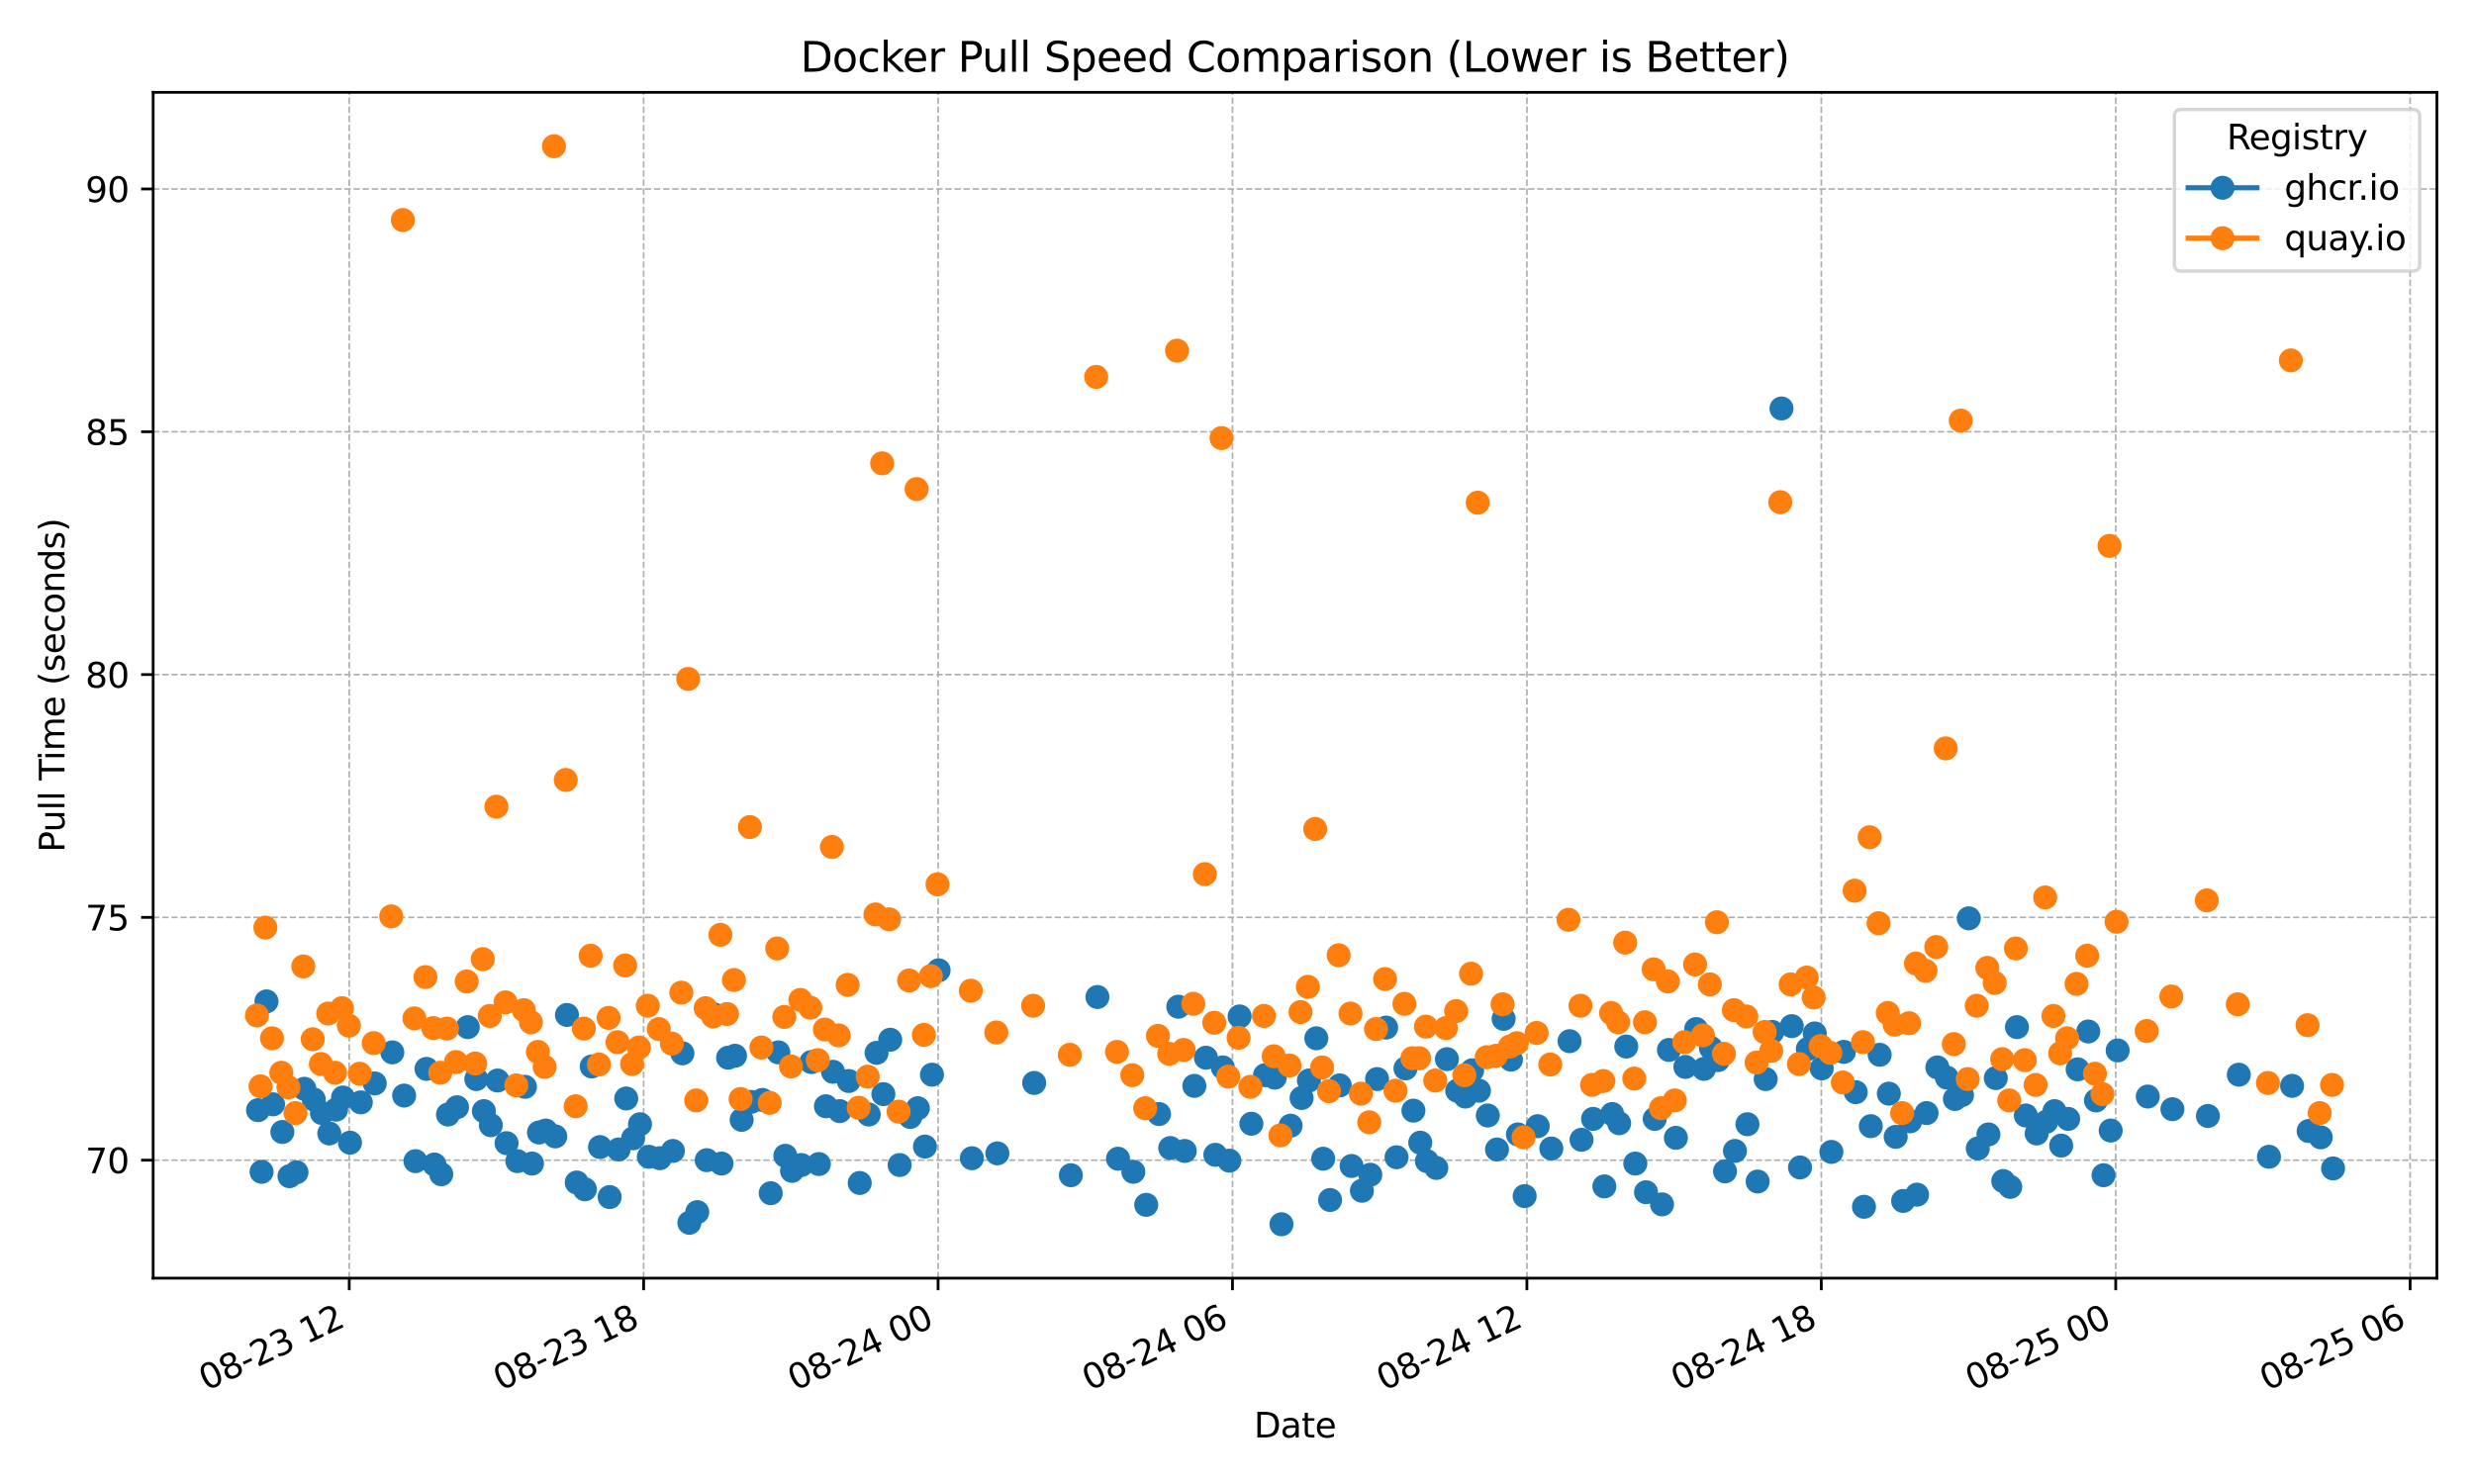 <?xml version="1.0" encoding="utf-8" standalone="no"?>
<!DOCTYPE svg PUBLIC "-//W3C//DTD SVG 1.1//EN"
  "http://www.w3.org/Graphics/SVG/1.1/DTD/svg11.dtd">
<svg xmlns:xlink="http://www.w3.org/1999/xlink" width="720pt" height="432pt" viewBox="0 0 720 432" xmlns="http://www.w3.org/2000/svg" version="1.1">
 <defs>
  <style type="text/css">*{stroke-linejoin: round; stroke-linecap: butt}</style>
 </defs>
 <g id="figure_1">
  <g id="patch_1">
   <path d="M 0 432 
L 720 432 
L 720 0 
L 0 0 
z
" style="fill: #ffffff"/>
  </g>
  <g id="axes_1">
   <g id="patch_2">
    <path d="M 44.57 372.081 
L 709.2 372.081 
L 709.2 26.88 
L 44.57 26.88 
z
" style="fill: #ffffff"/>
   </g>
   <g id="matplotlib.axis_1">
    <g id="xtick_1">
     <g id="line2d_1">
      <path d="M 101.636 372.081 
L 101.636 26.88 
" clip-path="url(#p84df574a50)" style="fill: none; stroke-dasharray: 1.85,0.8; stroke-dashoffset: 0; stroke: #b0b0b0; stroke-width: 0.5"/>
     </g>
     <g id="line2d_2">
      <defs>
       <path id="md996d79389" d="M 0 0 
L 0 3.5 
" style="stroke: #000000; stroke-width: 0.8"/>
      </defs>
      <g>
       <use xlink:href="#md996d79389" x="101.636" y="372.081" style="stroke: #000000; stroke-width: 0.8"/>
      </g>
     </g>
     <g id="text_1">
      <!-- 08-23 12 -->
      <g transform="translate(60.008 404.969) rotate(-25) scale(0.1 -0.1)">
       <defs>
        <path id="DejaVuSans-30" d="M 2034 4250 
Q 1547 4250 1301 3770 
Q 1056 3291 1056 2328 
Q 1056 1369 1301 889 
Q 1547 409 2034 409 
Q 2525 409 2770 889 
Q 3016 1369 3016 2328 
Q 3016 3291 2770 3770 
Q 2525 4250 2034 4250 
z
M 2034 4750 
Q 2819 4750 3233 4129 
Q 3647 3509 3647 2328 
Q 3647 1150 3233 529 
Q 2819 -91 2034 -91 
Q 1250 -91 836 529 
Q 422 1150 422 2328 
Q 422 3509 836 4129 
Q 1250 4750 2034 4750 
z
" transform="scale(0.016)"/>
        <path id="DejaVuSans-38" d="M 2034 2216 
Q 1584 2216 1326 1975 
Q 1069 1734 1069 1313 
Q 1069 891 1326 650 
Q 1584 409 2034 409 
Q 2484 409 2743 651 
Q 3003 894 3003 1313 
Q 3003 1734 2745 1975 
Q 2488 2216 2034 2216 
z
M 1403 2484 
Q 997 2584 770 2862 
Q 544 3141 544 3541 
Q 544 4100 942 4425 
Q 1341 4750 2034 4750 
Q 2731 4750 3128 4425 
Q 3525 4100 3525 3541 
Q 3525 3141 3298 2862 
Q 3072 2584 2669 2484 
Q 3125 2378 3379 2068 
Q 3634 1759 3634 1313 
Q 3634 634 3220 271 
Q 2806 -91 2034 -91 
Q 1263 -91 848 271 
Q 434 634 434 1313 
Q 434 1759 690 2068 
Q 947 2378 1403 2484 
z
M 1172 3481 
Q 1172 3119 1398 2916 
Q 1625 2713 2034 2713 
Q 2441 2713 2670 2916 
Q 2900 3119 2900 3481 
Q 2900 3844 2670 4047 
Q 2441 4250 2034 4250 
Q 1625 4250 1398 4047 
Q 1172 3844 1172 3481 
z
" transform="scale(0.016)"/>
        <path id="DejaVuSans-2d" d="M 313 2009 
L 1997 2009 
L 1997 1497 
L 313 1497 
L 313 2009 
z
" transform="scale(0.016)"/>
        <path id="DejaVuSans-32" d="M 1228 531 
L 3431 531 
L 3431 0 
L 469 0 
L 469 531 
Q 828 903 1448 1529 
Q 2069 2156 2228 2338 
Q 2531 2678 2651 2914 
Q 2772 3150 2772 3378 
Q 2772 3750 2511 3984 
Q 2250 4219 1831 4219 
Q 1534 4219 1204 4116 
Q 875 4013 500 3803 
L 500 4441 
Q 881 4594 1212 4672 
Q 1544 4750 1819 4750 
Q 2544 4750 2975 4387 
Q 3406 4025 3406 3419 
Q 3406 3131 3298 2873 
Q 3191 2616 2906 2266 
Q 2828 2175 2409 1742 
Q 1991 1309 1228 531 
z
" transform="scale(0.016)"/>
        <path id="DejaVuSans-33" d="M 2597 2516 
Q 3050 2419 3304 2112 
Q 3559 1806 3559 1356 
Q 3559 666 3084 287 
Q 2609 -91 1734 -91 
Q 1441 -91 1130 -33 
Q 819 25 488 141 
L 488 750 
Q 750 597 1062 519 
Q 1375 441 1716 441 
Q 2309 441 2620 675 
Q 2931 909 2931 1356 
Q 2931 1769 2642 2001 
Q 2353 2234 1838 2234 
L 1294 2234 
L 1294 2753 
L 1863 2753 
Q 2328 2753 2575 2939 
Q 2822 3125 2822 3475 
Q 2822 3834 2567 4026 
Q 2313 4219 1838 4219 
Q 1578 4219 1281 4162 
Q 984 4106 628 3988 
L 628 4550 
Q 988 4650 1302 4700 
Q 1616 4750 1894 4750 
Q 2613 4750 3031 4423 
Q 3450 4097 3450 3541 
Q 3450 3153 3228 2886 
Q 3006 2619 2597 2516 
z
" transform="scale(0.016)"/>
        <path id="DejaVuSans-20" transform="scale(0.016)"/>
        <path id="DejaVuSans-31" d="M 794 531 
L 1825 531 
L 1825 4091 
L 703 3866 
L 703 4441 
L 1819 4666 
L 2450 4666 
L 2450 531 
L 3481 531 
L 3481 0 
L 794 0 
L 794 531 
z
" transform="scale(0.016)"/>
       </defs>
       <use xlink:href="#DejaVuSans-30"/>
       <use xlink:href="#DejaVuSans-38" transform="translate(63.623 0)"/>
       <use xlink:href="#DejaVuSans-2d" transform="translate(127.246 0)"/>
       <use xlink:href="#DejaVuSans-32" transform="translate(163.33 0)"/>
       <use xlink:href="#DejaVuSans-33" transform="translate(226.953 0)"/>
       <use xlink:href="#DejaVuSans-20" transform="translate(290.576 0)"/>
       <use xlink:href="#DejaVuSans-31" transform="translate(322.363 0)"/>
       <use xlink:href="#DejaVuSans-32" transform="translate(385.986 0)"/>
      </g>
     </g>
    </g>
    <g id="xtick_2">
     <g id="line2d_3">
      <path d="M 187.318 372.081 
L 187.318 26.88 
" clip-path="url(#p84df574a50)" style="fill: none; stroke-dasharray: 1.85,0.8; stroke-dashoffset: 0; stroke: #b0b0b0; stroke-width: 0.5"/>
     </g>
     <g id="line2d_4">
      <g>
       <use xlink:href="#md996d79389" x="187.318" y="372.081" style="stroke: #000000; stroke-width: 0.8"/>
      </g>
     </g>
     <g id="text_2">
      <!-- 08-23 18 -->
      <g transform="translate(145.691 404.969) rotate(-25) scale(0.1 -0.1)">
       <use xlink:href="#DejaVuSans-30"/>
       <use xlink:href="#DejaVuSans-38" transform="translate(63.623 0)"/>
       <use xlink:href="#DejaVuSans-2d" transform="translate(127.246 0)"/>
       <use xlink:href="#DejaVuSans-32" transform="translate(163.33 0)"/>
       <use xlink:href="#DejaVuSans-33" transform="translate(226.953 0)"/>
       <use xlink:href="#DejaVuSans-20" transform="translate(290.576 0)"/>
       <use xlink:href="#DejaVuSans-31" transform="translate(322.363 0)"/>
       <use xlink:href="#DejaVuSans-38" transform="translate(385.986 0)"/>
      </g>
     </g>
    </g>
    <g id="xtick_3">
     <g id="line2d_5">
      <path d="M 273.001 372.081 
L 273.001 26.88 
" clip-path="url(#p84df574a50)" style="fill: none; stroke-dasharray: 1.85,0.8; stroke-dashoffset: 0; stroke: #b0b0b0; stroke-width: 0.5"/>
     </g>
     <g id="line2d_6">
      <g>
       <use xlink:href="#md996d79389" x="273.001" y="372.081" style="stroke: #000000; stroke-width: 0.8"/>
      </g>
     </g>
     <g id="text_3">
      <!-- 08-24 00 -->
      <g transform="translate(231.373 404.969) rotate(-25) scale(0.1 -0.1)">
       <defs>
        <path id="DejaVuSans-34" d="M 2419 4116 
L 825 1625 
L 2419 1625 
L 2419 4116 
z
M 2253 4666 
L 3047 4666 
L 3047 1625 
L 3713 1625 
L 3713 1100 
L 3047 1100 
L 3047 0 
L 2419 0 
L 2419 1100 
L 313 1100 
L 313 1709 
L 2253 4666 
z
" transform="scale(0.016)"/>
       </defs>
       <use xlink:href="#DejaVuSans-30"/>
       <use xlink:href="#DejaVuSans-38" transform="translate(63.623 0)"/>
       <use xlink:href="#DejaVuSans-2d" transform="translate(127.246 0)"/>
       <use xlink:href="#DejaVuSans-32" transform="translate(163.33 0)"/>
       <use xlink:href="#DejaVuSans-34" transform="translate(226.953 0)"/>
       <use xlink:href="#DejaVuSans-20" transform="translate(290.576 0)"/>
       <use xlink:href="#DejaVuSans-30" transform="translate(322.363 0)"/>
       <use xlink:href="#DejaVuSans-30" transform="translate(385.986 0)"/>
      </g>
     </g>
    </g>
    <g id="xtick_4">
     <g id="line2d_7">
      <path d="M 358.683 372.081 
L 358.683 26.88 
" clip-path="url(#p84df574a50)" style="fill: none; stroke-dasharray: 1.85,0.8; stroke-dashoffset: 0; stroke: #b0b0b0; stroke-width: 0.5"/>
     </g>
     <g id="line2d_8">
      <g>
       <use xlink:href="#md996d79389" x="358.683" y="372.081" style="stroke: #000000; stroke-width: 0.8"/>
      </g>
     </g>
     <g id="text_4">
      <!-- 08-24 06 -->
      <g transform="translate(317.056 404.969) rotate(-25) scale(0.1 -0.1)">
       <defs>
        <path id="DejaVuSans-36" d="M 2113 2584 
Q 1688 2584 1439 2293 
Q 1191 2003 1191 1497 
Q 1191 994 1439 701 
Q 1688 409 2113 409 
Q 2538 409 2786 701 
Q 3034 994 3034 1497 
Q 3034 2003 2786 2293 
Q 2538 2584 2113 2584 
z
M 3366 4563 
L 3366 3988 
Q 3128 4100 2886 4159 
Q 2644 4219 2406 4219 
Q 1781 4219 1451 3797 
Q 1122 3375 1075 2522 
Q 1259 2794 1537 2939 
Q 1816 3084 2150 3084 
Q 2853 3084 3261 2657 
Q 3669 2231 3669 1497 
Q 3669 778 3244 343 
Q 2819 -91 2113 -91 
Q 1303 -91 875 529 
Q 447 1150 447 2328 
Q 447 3434 972 4092 
Q 1497 4750 2381 4750 
Q 2619 4750 2861 4703 
Q 3103 4656 3366 4563 
z
" transform="scale(0.016)"/>
       </defs>
       <use xlink:href="#DejaVuSans-30"/>
       <use xlink:href="#DejaVuSans-38" transform="translate(63.623 0)"/>
       <use xlink:href="#DejaVuSans-2d" transform="translate(127.246 0)"/>
       <use xlink:href="#DejaVuSans-32" transform="translate(163.33 0)"/>
       <use xlink:href="#DejaVuSans-34" transform="translate(226.953 0)"/>
       <use xlink:href="#DejaVuSans-20" transform="translate(290.576 0)"/>
       <use xlink:href="#DejaVuSans-30" transform="translate(322.363 0)"/>
       <use xlink:href="#DejaVuSans-36" transform="translate(385.986 0)"/>
      </g>
     </g>
    </g>
    <g id="xtick_5">
     <g id="line2d_9">
      <path d="M 444.366 372.081 
L 444.366 26.88 
" clip-path="url(#p84df574a50)" style="fill: none; stroke-dasharray: 1.85,0.8; stroke-dashoffset: 0; stroke: #b0b0b0; stroke-width: 0.5"/>
     </g>
     <g id="line2d_10">
      <g>
       <use xlink:href="#md996d79389" x="444.366" y="372.081" style="stroke: #000000; stroke-width: 0.8"/>
      </g>
     </g>
     <g id="text_5">
      <!-- 08-24 12 -->
      <g transform="translate(402.739 404.969) rotate(-25) scale(0.1 -0.1)">
       <use xlink:href="#DejaVuSans-30"/>
       <use xlink:href="#DejaVuSans-38" transform="translate(63.623 0)"/>
       <use xlink:href="#DejaVuSans-2d" transform="translate(127.246 0)"/>
       <use xlink:href="#DejaVuSans-32" transform="translate(163.33 0)"/>
       <use xlink:href="#DejaVuSans-34" transform="translate(226.953 0)"/>
       <use xlink:href="#DejaVuSans-20" transform="translate(290.576 0)"/>
       <use xlink:href="#DejaVuSans-31" transform="translate(322.363 0)"/>
       <use xlink:href="#DejaVuSans-32" transform="translate(385.986 0)"/>
      </g>
     </g>
    </g>
    <g id="xtick_6">
     <g id="line2d_11">
      <path d="M 530.049 372.081 
L 530.049 26.88 
" clip-path="url(#p84df574a50)" style="fill: none; stroke-dasharray: 1.85,0.8; stroke-dashoffset: 0; stroke: #b0b0b0; stroke-width: 0.5"/>
     </g>
     <g id="line2d_12">
      <g>
       <use xlink:href="#md996d79389" x="530.049" y="372.081" style="stroke: #000000; stroke-width: 0.8"/>
      </g>
     </g>
     <g id="text_6">
      <!-- 08-24 18 -->
      <g transform="translate(488.421 404.969) rotate(-25) scale(0.1 -0.1)">
       <use xlink:href="#DejaVuSans-30"/>
       <use xlink:href="#DejaVuSans-38" transform="translate(63.623 0)"/>
       <use xlink:href="#DejaVuSans-2d" transform="translate(127.246 0)"/>
       <use xlink:href="#DejaVuSans-32" transform="translate(163.33 0)"/>
       <use xlink:href="#DejaVuSans-34" transform="translate(226.953 0)"/>
       <use xlink:href="#DejaVuSans-20" transform="translate(290.576 0)"/>
       <use xlink:href="#DejaVuSans-31" transform="translate(322.363 0)"/>
       <use xlink:href="#DejaVuSans-38" transform="translate(385.986 0)"/>
      </g>
     </g>
    </g>
    <g id="xtick_7">
     <g id="line2d_13">
      <path d="M 615.731 372.081 
L 615.731 26.88 
" clip-path="url(#p84df574a50)" style="fill: none; stroke-dasharray: 1.85,0.8; stroke-dashoffset: 0; stroke: #b0b0b0; stroke-width: 0.5"/>
     </g>
     <g id="line2d_14">
      <g>
       <use xlink:href="#md996d79389" x="615.731" y="372.081" style="stroke: #000000; stroke-width: 0.8"/>
      </g>
     </g>
     <g id="text_7">
      <!-- 08-25 00 -->
      <g transform="translate(574.104 404.969) rotate(-25) scale(0.1 -0.1)">
       <defs>
        <path id="DejaVuSans-35" d="M 691 4666 
L 3169 4666 
L 3169 4134 
L 1269 4134 
L 1269 2991 
Q 1406 3038 1543 3061 
Q 1681 3084 1819 3084 
Q 2600 3084 3056 2656 
Q 3513 2228 3513 1497 
Q 3513 744 3044 326 
Q 2575 -91 1722 -91 
Q 1428 -91 1123 -41 
Q 819 9 494 109 
L 494 744 
Q 775 591 1075 516 
Q 1375 441 1709 441 
Q 2250 441 2565 725 
Q 2881 1009 2881 1497 
Q 2881 1984 2565 2268 
Q 2250 2553 1709 2553 
Q 1456 2553 1204 2497 
Q 953 2441 691 2322 
L 691 4666 
z
" transform="scale(0.016)"/>
       </defs>
       <use xlink:href="#DejaVuSans-30"/>
       <use xlink:href="#DejaVuSans-38" transform="translate(63.623 0)"/>
       <use xlink:href="#DejaVuSans-2d" transform="translate(127.246 0)"/>
       <use xlink:href="#DejaVuSans-32" transform="translate(163.33 0)"/>
       <use xlink:href="#DejaVuSans-35" transform="translate(226.953 0)"/>
       <use xlink:href="#DejaVuSans-20" transform="translate(290.576 0)"/>
       <use xlink:href="#DejaVuSans-30" transform="translate(322.363 0)"/>
       <use xlink:href="#DejaVuSans-30" transform="translate(385.986 0)"/>
      </g>
     </g>
    </g>
    <g id="xtick_8">
     <g id="line2d_15">
      <path d="M 701.414 372.081 
L 701.414 26.88 
" clip-path="url(#p84df574a50)" style="fill: none; stroke-dasharray: 1.85,0.8; stroke-dashoffset: 0; stroke: #b0b0b0; stroke-width: 0.5"/>
     </g>
     <g id="line2d_16">
      <g>
       <use xlink:href="#md996d79389" x="701.414" y="372.081" style="stroke: #000000; stroke-width: 0.8"/>
      </g>
     </g>
     <g id="text_8">
      <!-- 08-25 06 -->
      <g transform="translate(659.786 404.969) rotate(-25) scale(0.1 -0.1)">
       <use xlink:href="#DejaVuSans-30"/>
       <use xlink:href="#DejaVuSans-38" transform="translate(63.623 0)"/>
       <use xlink:href="#DejaVuSans-2d" transform="translate(127.246 0)"/>
       <use xlink:href="#DejaVuSans-32" transform="translate(163.33 0)"/>
       <use xlink:href="#DejaVuSans-35" transform="translate(226.953 0)"/>
       <use xlink:href="#DejaVuSans-20" transform="translate(290.576 0)"/>
       <use xlink:href="#DejaVuSans-30" transform="translate(322.363 0)"/>
       <use xlink:href="#DejaVuSans-36" transform="translate(385.986 0)"/>
      </g>
     </g>
    </g>
    <g id="text_9">
     <!-- Date -->
     <g transform="translate(364.934 418.452) scale(0.1 -0.1)">
      <defs>
       <path id="DejaVuSans-44" d="M 1259 4147 
L 1259 519 
L 2022 519 
Q 2988 519 3436 956 
Q 3884 1394 3884 2338 
Q 3884 3275 3436 3711 
Q 2988 4147 2022 4147 
L 1259 4147 
z
M 628 4666 
L 1925 4666 
Q 3281 4666 3915 4102 
Q 4550 3538 4550 2338 
Q 4550 1131 3912 565 
Q 3275 0 1925 0 
L 628 0 
L 628 4666 
z
" transform="scale(0.016)"/>
       <path id="DejaVuSans-61" d="M 2194 1759 
Q 1497 1759 1228 1600 
Q 959 1441 959 1056 
Q 959 750 1161 570 
Q 1363 391 1709 391 
Q 2188 391 2477 730 
Q 2766 1069 2766 1631 
L 2766 1759 
L 2194 1759 
z
M 3341 1997 
L 3341 0 
L 2766 0 
L 2766 531 
Q 2569 213 2275 61 
Q 1981 -91 1556 -91 
Q 1019 -91 701 211 
Q 384 513 384 1019 
Q 384 1609 779 1909 
Q 1175 2209 1959 2209 
L 2766 2209 
L 2766 2266 
Q 2766 2663 2505 2880 
Q 2244 3097 1772 3097 
Q 1472 3097 1187 3025 
Q 903 2953 641 2809 
L 641 3341 
Q 956 3463 1253 3523 
Q 1550 3584 1831 3584 
Q 2591 3584 2966 3190 
Q 3341 2797 3341 1997 
z
" transform="scale(0.016)"/>
       <path id="DejaVuSans-74" d="M 1172 4494 
L 1172 3500 
L 2356 3500 
L 2356 3053 
L 1172 3053 
L 1172 1153 
Q 1172 725 1289 603 
Q 1406 481 1766 481 
L 2356 481 
L 2356 0 
L 1766 0 
Q 1100 0 847 248 
Q 594 497 594 1153 
L 594 3053 
L 172 3053 
L 172 3500 
L 594 3500 
L 594 4494 
L 1172 4494 
z
" transform="scale(0.016)"/>
       <path id="DejaVuSans-65" d="M 3597 1894 
L 3597 1613 
L 953 1613 
Q 991 1019 1311 708 
Q 1631 397 2203 397 
Q 2534 397 2845 478 
Q 3156 559 3463 722 
L 3463 178 
Q 3153 47 2828 -22 
Q 2503 -91 2169 -91 
Q 1331 -91 842 396 
Q 353 884 353 1716 
Q 353 2575 817 3079 
Q 1281 3584 2069 3584 
Q 2775 3584 3186 3129 
Q 3597 2675 3597 1894 
z
M 3022 2063 
Q 3016 2534 2758 2815 
Q 2500 3097 2075 3097 
Q 1594 3097 1305 2825 
Q 1016 2553 972 2059 
L 3022 2063 
z
" transform="scale(0.016)"/>
      </defs>
      <use xlink:href="#DejaVuSans-44"/>
      <use xlink:href="#DejaVuSans-61" transform="translate(77.002 0)"/>
      <use xlink:href="#DejaVuSans-74" transform="translate(138.281 0)"/>
      <use xlink:href="#DejaVuSans-65" transform="translate(177.49 0)"/>
     </g>
    </g>
   </g>
   <g id="matplotlib.axis_2">
    <g id="ytick_1">
     <g id="line2d_17">
      <path d="M 44.57 337.73 
L 709.2 337.73 
" clip-path="url(#p84df574a50)" style="fill: none; stroke-dasharray: 1.85,0.8; stroke-dashoffset: 0; stroke: #b0b0b0; stroke-width: 0.5"/>
     </g>
     <g id="line2d_18">
      <defs>
       <path id="me207107e69" d="M 0 0 
L -3.5 0 
" style="stroke: #000000; stroke-width: 0.8"/>
      </defs>
      <g>
       <use xlink:href="#me207107e69" x="44.57" y="337.73" style="stroke: #000000; stroke-width: 0.8"/>
      </g>
     </g>
     <g id="text_10">
      <!-- 70 -->
      <g transform="translate(24.845 341.529) scale(0.1 -0.1)">
       <defs>
        <path id="DejaVuSans-37" d="M 525 4666 
L 3525 4666 
L 3525 4397 
L 1831 0 
L 1172 0 
L 2766 4134 
L 525 4134 
L 525 4666 
z
" transform="scale(0.016)"/>
       </defs>
       <use xlink:href="#DejaVuSans-37"/>
       <use xlink:href="#DejaVuSans-30" transform="translate(63.623 0)"/>
      </g>
     </g>
    </g>
    <g id="ytick_2">
     <g id="line2d_19">
      <path d="M 44.57 267.05 
L 709.2 267.05 
" clip-path="url(#p84df574a50)" style="fill: none; stroke-dasharray: 1.85,0.8; stroke-dashoffset: 0; stroke: #b0b0b0; stroke-width: 0.5"/>
     </g>
     <g id="line2d_20">
      <g>
       <use xlink:href="#me207107e69" x="44.57" y="267.05" style="stroke: #000000; stroke-width: 0.8"/>
      </g>
     </g>
     <g id="text_11">
      <!-- 75 -->
      <g transform="translate(24.845 270.85) scale(0.1 -0.1)">
       <use xlink:href="#DejaVuSans-37"/>
       <use xlink:href="#DejaVuSans-35" transform="translate(63.623 0)"/>
      </g>
     </g>
    </g>
    <g id="ytick_3">
     <g id="line2d_21">
      <path d="M 44.57 196.37 
L 709.2 196.37 
" clip-path="url(#p84df574a50)" style="fill: none; stroke-dasharray: 1.85,0.8; stroke-dashoffset: 0; stroke: #b0b0b0; stroke-width: 0.5"/>
     </g>
     <g id="line2d_22">
      <g>
       <use xlink:href="#me207107e69" x="44.57" y="196.37" style="stroke: #000000; stroke-width: 0.8"/>
      </g>
     </g>
     <g id="text_12">
      <!-- 80 -->
      <g transform="translate(24.845 200.17) scale(0.1 -0.1)">
       <use xlink:href="#DejaVuSans-38"/>
       <use xlink:href="#DejaVuSans-30" transform="translate(63.623 0)"/>
      </g>
     </g>
    </g>
    <g id="ytick_4">
     <g id="line2d_23">
      <path d="M 44.57 125.691 
L 709.2 125.691 
" clip-path="url(#p84df574a50)" style="fill: none; stroke-dasharray: 1.85,0.8; stroke-dashoffset: 0; stroke: #b0b0b0; stroke-width: 0.5"/>
     </g>
     <g id="line2d_24">
      <g>
       <use xlink:href="#me207107e69" x="44.57" y="125.691" style="stroke: #000000; stroke-width: 0.8"/>
      </g>
     </g>
     <g id="text_13">
      <!-- 85 -->
      <g transform="translate(24.845 129.49) scale(0.1 -0.1)">
       <use xlink:href="#DejaVuSans-38"/>
       <use xlink:href="#DejaVuSans-35" transform="translate(63.623 0)"/>
      </g>
     </g>
    </g>
    <g id="ytick_5">
     <g id="line2d_25">
      <path d="M 44.57 55.011 
L 709.2 55.011 
" clip-path="url(#p84df574a50)" style="fill: none; stroke-dasharray: 1.85,0.8; stroke-dashoffset: 0; stroke: #b0b0b0; stroke-width: 0.5"/>
     </g>
     <g id="line2d_26">
      <g>
       <use xlink:href="#me207107e69" x="44.57" y="55.011" style="stroke: #000000; stroke-width: 0.8"/>
      </g>
     </g>
     <g id="text_14">
      <!-- 90 -->
      <g transform="translate(24.845 58.81) scale(0.1 -0.1)">
       <defs>
        <path id="DejaVuSans-39" d="M 703 97 
L 703 672 
Q 941 559 1184 500 
Q 1428 441 1663 441 
Q 2288 441 2617 861 
Q 2947 1281 2994 2138 
Q 2813 1869 2534 1725 
Q 2256 1581 1919 1581 
Q 1219 1581 811 2004 
Q 403 2428 403 3163 
Q 403 3881 828 4315 
Q 1253 4750 1959 4750 
Q 2769 4750 3195 4129 
Q 3622 3509 3622 2328 
Q 3622 1225 3098 567 
Q 2575 -91 1691 -91 
Q 1453 -91 1209 -44 
Q 966 3 703 97 
z
M 1959 2075 
Q 2384 2075 2632 2365 
Q 2881 2656 2881 3163 
Q 2881 3666 2632 3958 
Q 2384 4250 1959 4250 
Q 1534 4250 1286 3958 
Q 1038 3666 1038 3163 
Q 1038 2656 1286 2365 
Q 1534 2075 1959 2075 
z
" transform="scale(0.016)"/>
       </defs>
       <use xlink:href="#DejaVuSans-39"/>
       <use xlink:href="#DejaVuSans-30" transform="translate(63.623 0)"/>
      </g>
     </g>
    </g>
    <g id="text_15">
     <!-- Pull Time (seconds) -->
     <g transform="translate(18.765 248.105) rotate(-90) scale(0.1 -0.1)">
      <defs>
       <path id="DejaVuSans-50" d="M 1259 4147 
L 1259 2394 
L 2053 2394 
Q 2494 2394 2734 2622 
Q 2975 2850 2975 3272 
Q 2975 3691 2734 3919 
Q 2494 4147 2053 4147 
L 1259 4147 
z
M 628 4666 
L 2053 4666 
Q 2838 4666 3239 4311 
Q 3641 3956 3641 3272 
Q 3641 2581 3239 2228 
Q 2838 1875 2053 1875 
L 1259 1875 
L 1259 0 
L 628 0 
L 628 4666 
z
" transform="scale(0.016)"/>
       <path id="DejaVuSans-75" d="M 544 1381 
L 544 3500 
L 1119 3500 
L 1119 1403 
Q 1119 906 1312 657 
Q 1506 409 1894 409 
Q 2359 409 2629 706 
Q 2900 1003 2900 1516 
L 2900 3500 
L 3475 3500 
L 3475 0 
L 2900 0 
L 2900 538 
Q 2691 219 2414 64 
Q 2138 -91 1772 -91 
Q 1169 -91 856 284 
Q 544 659 544 1381 
z
M 1991 3584 
L 1991 3584 
z
" transform="scale(0.016)"/>
       <path id="DejaVuSans-6c" d="M 603 4863 
L 1178 4863 
L 1178 0 
L 603 0 
L 603 4863 
z
" transform="scale(0.016)"/>
       <path id="DejaVuSans-54" d="M -19 4666 
L 3928 4666 
L 3928 4134 
L 2272 4134 
L 2272 0 
L 1638 0 
L 1638 4134 
L -19 4134 
L -19 4666 
z
" transform="scale(0.016)"/>
       <path id="DejaVuSans-69" d="M 603 3500 
L 1178 3500 
L 1178 0 
L 603 0 
L 603 3500 
z
M 603 4863 
L 1178 4863 
L 1178 4134 
L 603 4134 
L 603 4863 
z
" transform="scale(0.016)"/>
       <path id="DejaVuSans-6d" d="M 3328 2828 
Q 3544 3216 3844 3400 
Q 4144 3584 4550 3584 
Q 5097 3584 5394 3201 
Q 5691 2819 5691 2113 
L 5691 0 
L 5113 0 
L 5113 2094 
Q 5113 2597 4934 2840 
Q 4756 3084 4391 3084 
Q 3944 3084 3684 2787 
Q 3425 2491 3425 1978 
L 3425 0 
L 2847 0 
L 2847 2094 
Q 2847 2600 2669 2842 
Q 2491 3084 2119 3084 
Q 1678 3084 1418 2786 
Q 1159 2488 1159 1978 
L 1159 0 
L 581 0 
L 581 3500 
L 1159 3500 
L 1159 2956 
Q 1356 3278 1631 3431 
Q 1906 3584 2284 3584 
Q 2666 3584 2933 3390 
Q 3200 3197 3328 2828 
z
" transform="scale(0.016)"/>
       <path id="DejaVuSans-28" d="M 1984 4856 
Q 1566 4138 1362 3434 
Q 1159 2731 1159 2009 
Q 1159 1288 1364 580 
Q 1569 -128 1984 -844 
L 1484 -844 
Q 1016 -109 783 600 
Q 550 1309 550 2009 
Q 550 2706 781 3412 
Q 1013 4119 1484 4856 
L 1984 4856 
z
" transform="scale(0.016)"/>
       <path id="DejaVuSans-73" d="M 2834 3397 
L 2834 2853 
Q 2591 2978 2328 3040 
Q 2066 3103 1784 3103 
Q 1356 3103 1142 2972 
Q 928 2841 928 2578 
Q 928 2378 1081 2264 
Q 1234 2150 1697 2047 
L 1894 2003 
Q 2506 1872 2764 1633 
Q 3022 1394 3022 966 
Q 3022 478 2636 193 
Q 2250 -91 1575 -91 
Q 1294 -91 989 -36 
Q 684 19 347 128 
L 347 722 
Q 666 556 975 473 
Q 1284 391 1588 391 
Q 1994 391 2212 530 
Q 2431 669 2431 922 
Q 2431 1156 2273 1281 
Q 2116 1406 1581 1522 
L 1381 1569 
Q 847 1681 609 1914 
Q 372 2147 372 2553 
Q 372 3047 722 3315 
Q 1072 3584 1716 3584 
Q 2034 3584 2315 3537 
Q 2597 3491 2834 3397 
z
" transform="scale(0.016)"/>
       <path id="DejaVuSans-63" d="M 3122 3366 
L 3122 2828 
Q 2878 2963 2633 3030 
Q 2388 3097 2138 3097 
Q 1578 3097 1268 2742 
Q 959 2388 959 1747 
Q 959 1106 1268 751 
Q 1578 397 2138 397 
Q 2388 397 2633 464 
Q 2878 531 3122 666 
L 3122 134 
Q 2881 22 2623 -34 
Q 2366 -91 2075 -91 
Q 1284 -91 818 406 
Q 353 903 353 1747 
Q 353 2603 823 3093 
Q 1294 3584 2113 3584 
Q 2378 3584 2631 3529 
Q 2884 3475 3122 3366 
z
" transform="scale(0.016)"/>
       <path id="DejaVuSans-6f" d="M 1959 3097 
Q 1497 3097 1228 2736 
Q 959 2375 959 1747 
Q 959 1119 1226 758 
Q 1494 397 1959 397 
Q 2419 397 2687 759 
Q 2956 1122 2956 1747 
Q 2956 2369 2687 2733 
Q 2419 3097 1959 3097 
z
M 1959 3584 
Q 2709 3584 3137 3096 
Q 3566 2609 3566 1747 
Q 3566 888 3137 398 
Q 2709 -91 1959 -91 
Q 1206 -91 779 398 
Q 353 888 353 1747 
Q 353 2609 779 3096 
Q 1206 3584 1959 3584 
z
" transform="scale(0.016)"/>
       <path id="DejaVuSans-6e" d="M 3513 2113 
L 3513 0 
L 2938 0 
L 2938 2094 
Q 2938 2591 2744 2837 
Q 2550 3084 2163 3084 
Q 1697 3084 1428 2787 
Q 1159 2491 1159 1978 
L 1159 0 
L 581 0 
L 581 3500 
L 1159 3500 
L 1159 2956 
Q 1366 3272 1645 3428 
Q 1925 3584 2291 3584 
Q 2894 3584 3203 3211 
Q 3513 2838 3513 2113 
z
" transform="scale(0.016)"/>
       <path id="DejaVuSans-64" d="M 2906 2969 
L 2906 4863 
L 3481 4863 
L 3481 0 
L 2906 0 
L 2906 525 
Q 2725 213 2448 61 
Q 2172 -91 1784 -91 
Q 1150 -91 751 415 
Q 353 922 353 1747 
Q 353 2572 751 3078 
Q 1150 3584 1784 3584 
Q 2172 3584 2448 3432 
Q 2725 3281 2906 2969 
z
M 947 1747 
Q 947 1113 1208 752 
Q 1469 391 1925 391 
Q 2381 391 2643 752 
Q 2906 1113 2906 1747 
Q 2906 2381 2643 2742 
Q 2381 3103 1925 3103 
Q 1469 3103 1208 2742 
Q 947 2381 947 1747 
z
" transform="scale(0.016)"/>
       <path id="DejaVuSans-29" d="M 513 4856 
L 1013 4856 
Q 1481 4119 1714 3412 
Q 1947 2706 1947 2009 
Q 1947 1309 1714 600 
Q 1481 -109 1013 -844 
L 513 -844 
Q 928 -128 1133 580 
Q 1338 1288 1338 2009 
Q 1338 2731 1133 3434 
Q 928 4138 513 4856 
z
" transform="scale(0.016)"/>
      </defs>
      <use xlink:href="#DejaVuSans-50"/>
      <use xlink:href="#DejaVuSans-75" transform="translate(58.553 0)"/>
      <use xlink:href="#DejaVuSans-6c" transform="translate(121.932 0)"/>
      <use xlink:href="#DejaVuSans-6c" transform="translate(149.715 0)"/>
      <use xlink:href="#DejaVuSans-20" transform="translate(177.498 0)"/>
      <use xlink:href="#DejaVuSans-54" transform="translate(209.285 0)"/>
      <use xlink:href="#DejaVuSans-69" transform="translate(267.244 0)"/>
      <use xlink:href="#DejaVuSans-6d" transform="translate(295.027 0)"/>
      <use xlink:href="#DejaVuSans-65" transform="translate(392.439 0)"/>
      <use xlink:href="#DejaVuSans-20" transform="translate(453.963 0)"/>
      <use xlink:href="#DejaVuSans-28" transform="translate(485.75 0)"/>
      <use xlink:href="#DejaVuSans-73" transform="translate(524.764 0)"/>
      <use xlink:href="#DejaVuSans-65" transform="translate(576.863 0)"/>
      <use xlink:href="#DejaVuSans-63" transform="translate(638.387 0)"/>
      <use xlink:href="#DejaVuSans-6f" transform="translate(693.367 0)"/>
      <use xlink:href="#DejaVuSans-6e" transform="translate(754.549 0)"/>
      <use xlink:href="#DejaVuSans-64" transform="translate(817.928 0)"/>
      <use xlink:href="#DejaVuSans-73" transform="translate(881.404 0)"/>
      <use xlink:href="#DejaVuSans-29" transform="translate(933.504 0)"/>
     </g>
    </g>
   </g>
   <g id="line2d_27">
    <path d="M 678.99 340.133 
" clip-path="url(#p84df574a50)" style="fill: none; stroke: #1f77b4; stroke-width: 1.5; stroke-linecap: square"/>
    <defs>
     <path id="m503d563914" d="M 0 3 
C 0.796 3 1.559 2.684 2.121 2.121 
C 2.684 1.559 3 0.796 3 0 
C 3 -0.796 2.684 -1.559 2.121 -2.121 
C 1.559 -2.684 0.796 -3 0 -3 
C -0.796 -3 -1.559 -2.684 -2.121 -2.121 
C -2.684 -1.559 -3 -0.796 -3 0 
C -3 0.796 -2.684 1.559 -2.121 2.121 
C -1.559 2.684 -0.796 3 0 3 
z
" style="stroke: #1f77b4"/>
    </defs>
    <g clip-path="url(#p84df574a50)">
     <use xlink:href="#m503d563914" x="75.094" y="323.17" style="fill: #1f77b4; stroke: #1f77b4"/>
     <use xlink:href="#m503d563914" x="76.125" y="341.123" style="fill: #1f77b4; stroke: #1f77b4"/>
     <use xlink:href="#m503d563914" x="77.553" y="291.506" style="fill: #1f77b4; stroke: #1f77b4"/>
     <use xlink:href="#m503d563914" x="79.465" y="321.474" style="fill: #1f77b4; stroke: #1f77b4"/>
     <use xlink:href="#m503d563914" x="82.171" y="329.531" style="fill: #1f77b4; stroke: #1f77b4"/>
     <use xlink:href="#m503d563914" x="84.249" y="342.395" style="fill: #1f77b4; stroke: #1f77b4"/>
     <use xlink:href="#m503d563914" x="86.292" y="341.264" style="fill: #1f77b4; stroke: #1f77b4"/>
     <use xlink:href="#m503d563914" x="88.581" y="316.95" style="fill: #1f77b4; stroke: #1f77b4"/>
     <use xlink:href="#m503d563914" x="91.314" y="320.06" style="fill: #1f77b4; stroke: #1f77b4"/>
     <use xlink:href="#m503d563914" x="93.694" y="324.018" style="fill: #1f77b4; stroke: #1f77b4"/>
     <use xlink:href="#m503d563914" x="95.832" y="329.955" style="fill: #1f77b4; stroke: #1f77b4"/>
     <use xlink:href="#m503d563914" x="97.804" y="323.029" style="fill: #1f77b4; stroke: #1f77b4"/>
     <use xlink:href="#m503d563914" x="99.835" y="319.495" style="fill: #1f77b4; stroke: #1f77b4"/>
     <use xlink:href="#m503d563914" x="101.854" y="332.641" style="fill: #1f77b4; stroke: #1f77b4"/>
     <use xlink:href="#m503d563914" x="105.003" y="320.908" style="fill: #1f77b4; stroke: #1f77b4"/>
     <use xlink:href="#m503d563914" x="109.065" y="315.395" style="fill: #1f77b4; stroke: #1f77b4"/>
     <use xlink:href="#m503d563914" x="114.175" y="306.348" style="fill: #1f77b4; stroke: #1f77b4"/>
     <use xlink:href="#m503d563914" x="117.614" y="318.929" style="fill: #1f77b4; stroke: #1f77b4"/>
     <use xlink:href="#m503d563914" x="120.91" y="338.013" style="fill: #1f77b4; stroke: #1f77b4"/>
     <use xlink:href="#m503d563914" x="124.123" y="311.155" style="fill: #1f77b4; stroke: #1f77b4"/>
     <use xlink:href="#m503d563914" x="126.424" y="339.003" style="fill: #1f77b4; stroke: #1f77b4"/>
     <use xlink:href="#m503d563914" x="128.427" y="341.83" style="fill: #1f77b4; stroke: #1f77b4"/>
     <use xlink:href="#m503d563914" x="130.375" y="324.442" style="fill: #1f77b4; stroke: #1f77b4"/>
     <use xlink:href="#m503d563914" x="133.009" y="322.322" style="fill: #1f77b4; stroke: #1f77b4"/>
     <use xlink:href="#m503d563914" x="136.139" y="298.998" style="fill: #1f77b4; stroke: #1f77b4"/>
     <use xlink:href="#m503d563914" x="138.622" y="314.123" style="fill: #1f77b4; stroke: #1f77b4"/>
     <use xlink:href="#m503d563914" x="140.82" y="323.453" style="fill: #1f77b4; stroke: #1f77b4"/>
     <use xlink:href="#m503d563914" x="142.847" y="327.552" style="fill: #1f77b4; stroke: #1f77b4"/>
     <use xlink:href="#m503d563914" x="144.794" y="314.547" style="fill: #1f77b4; stroke: #1f77b4"/>
     <use xlink:href="#m503d563914" x="147.428" y="332.783" style="fill: #1f77b4; stroke: #1f77b4"/>
     <use xlink:href="#m503d563914" x="150.562" y="338.013" style="fill: #1f77b4; stroke: #1f77b4"/>
     <use xlink:href="#m503d563914" x="152.767" y="316.385" style="fill: #1f77b4; stroke: #1f77b4"/>
     <use xlink:href="#m503d563914" x="154.822" y="338.72" style="fill: #1f77b4; stroke: #1f77b4"/>
     <use xlink:href="#m503d563914" x="156.853" y="329.673" style="fill: #1f77b4; stroke: #1f77b4"/>
     <use xlink:href="#m503d563914" x="158.817" y="329.107" style="fill: #1f77b4; stroke: #1f77b4"/>
     <use xlink:href="#m503d563914" x="161.598" y="330.804" style="fill: #1f77b4; stroke: #1f77b4"/>
     <use xlink:href="#m503d563914" x="164.993" y="295.464" style="fill: #1f77b4; stroke: #1f77b4"/>
     <use xlink:href="#m503d563914" x="167.845" y="344.233" style="fill: #1f77b4; stroke: #1f77b4"/>
     <use xlink:href="#m503d563914" x="170.217" y="346.212" style="fill: #1f77b4; stroke: #1f77b4"/>
     <use xlink:href="#m503d563914" x="172.209" y="310.448" style="fill: #1f77b4; stroke: #1f77b4"/>
     <use xlink:href="#m503d563914" x="174.617" y="333.914" style="fill: #1f77b4; stroke: #1f77b4"/>
     <use xlink:href="#m503d563914" x="177.425" y="348.474" style="fill: #1f77b4; stroke: #1f77b4"/>
     <use xlink:href="#m503d563914" x="180.019" y="334.62" style="fill: #1f77b4; stroke: #1f77b4"/>
     <use xlink:href="#m503d563914" x="182.253" y="319.778" style="fill: #1f77b4; stroke: #1f77b4"/>
     <use xlink:href="#m503d563914" x="184.256" y="331.369" style="fill: #1f77b4; stroke: #1f77b4"/>
     <use xlink:href="#m503d563914" x="186.259" y="327.27" style="fill: #1f77b4; stroke: #1f77b4"/>
     <use xlink:href="#m503d563914" x="188.834" y="336.741" style="fill: #1f77b4; stroke: #1f77b4"/>
     <use xlink:href="#m503d563914" x="192.035" y="337.165" style="fill: #1f77b4; stroke: #1f77b4"/>
     <use xlink:href="#m503d563914" x="195.835" y="335.044" style="fill: #1f77b4; stroke: #1f77b4"/>
     <use xlink:href="#m503d563914" x="198.596" y="306.631" style="fill: #1f77b4; stroke: #1f77b4"/>
     <use xlink:href="#m503d563914" x="200.623" y="355.966" style="fill: #1f77b4; stroke: #1f77b4"/>
     <use xlink:href="#m503d563914" x="202.92" y="352.856" style="fill: #1f77b4; stroke: #1f77b4"/>
     <use xlink:href="#m503d563914" x="205.676" y="337.73" style="fill: #1f77b4; stroke: #1f77b4"/>
     <use xlink:href="#m503d563914" x="207.846" y="295.322" style="fill: #1f77b4; stroke: #1f77b4"/>
     <use xlink:href="#m503d563914" x="209.973" y="338.72" style="fill: #1f77b4; stroke: #1f77b4"/>
     <use xlink:href="#m503d563914" x="211.892" y="307.903" style="fill: #1f77b4; stroke: #1f77b4"/>
     <use xlink:href="#m503d563914" x="213.908" y="307.338" style="fill: #1f77b4; stroke: #1f77b4"/>
     <use xlink:href="#m503d563914" x="215.839" y="325.997" style="fill: #1f77b4; stroke: #1f77b4"/>
     <use xlink:href="#m503d563914" x="218.565" y="320.767" style="fill: #1f77b4; stroke: #1f77b4"/>
     <use xlink:href="#m503d563914" x="221.889" y="320.202" style="fill: #1f77b4; stroke: #1f77b4"/>
     <use xlink:href="#m503d563914" x="224.301" y="347.343" style="fill: #1f77b4; stroke: #1f77b4"/>
     <use xlink:href="#m503d563914" x="226.51" y="306.348" style="fill: #1f77b4; stroke: #1f77b4"/>
     <use xlink:href="#m503d563914" x="228.561" y="336.458" style="fill: #1f77b4; stroke: #1f77b4"/>
     <use xlink:href="#m503d563914" x="230.505" y="340.84" style="fill: #1f77b4; stroke: #1f77b4"/>
     <use xlink:href="#m503d563914" x="233.238" y="339.144" style="fill: #1f77b4; stroke: #1f77b4"/>
     <use xlink:href="#m503d563914" x="236.122" y="309.176" style="fill: #1f77b4; stroke: #1f77b4"/>
     <use xlink:href="#m503d563914" x="238.311" y="338.861" style="fill: #1f77b4; stroke: #1f77b4"/>
     <use xlink:href="#m503d563914" x="240.366" y="322.039" style="fill: #1f77b4; stroke: #1f77b4"/>
     <use xlink:href="#m503d563914" x="242.433" y="312.003" style="fill: #1f77b4; stroke: #1f77b4"/>
     <use xlink:href="#m503d563914" x="244.384" y="323.453" style="fill: #1f77b4; stroke: #1f77b4"/>
     <use xlink:href="#m503d563914" x="247.006" y="314.689" style="fill: #1f77b4; stroke: #1f77b4"/>
     <use xlink:href="#m503d563914" x="250.208" y="344.374" style="fill: #1f77b4; stroke: #1f77b4"/>
     <use xlink:href="#m503d563914" x="252.826" y="324.442" style="fill: #1f77b4; stroke: #1f77b4"/>
     <use xlink:href="#m503d563914" x="255.107" y="306.49" style="fill: #1f77b4; stroke: #1f77b4"/>
     <use xlink:href="#m503d563914" x="257.082" y="318.505" style="fill: #1f77b4; stroke: #1f77b4"/>
     <use xlink:href="#m503d563914" x="259.077" y="302.673" style="fill: #1f77b4; stroke: #1f77b4"/>
     <use xlink:href="#m503d563914" x="261.822" y="339.144" style="fill: #1f77b4; stroke: #1f77b4"/>
     <use xlink:href="#m503d563914" x="264.893" y="325.149" style="fill: #1f77b4; stroke: #1f77b4"/>
     <use xlink:href="#m503d563914" x="267.114" y="322.605" style="fill: #1f77b4; stroke: #1f77b4"/>
     <use xlink:href="#m503d563914" x="269.185" y="333.772" style="fill: #1f77b4; stroke: #1f77b4"/>
     <use xlink:href="#m503d563914" x="271.22" y="312.851" style="fill: #1f77b4; stroke: #1f77b4"/>
     <use xlink:href="#m503d563914" x="273.163" y="282.459" style="fill: #1f77b4; stroke: #1f77b4"/>
     <use xlink:href="#m503d563914" x="282.842" y="337.165" style="fill: #1f77b4; stroke: #1f77b4"/>
     <use xlink:href="#m503d563914" x="290.256" y="335.751" style="fill: #1f77b4; stroke: #1f77b4"/>
     <use xlink:href="#m503d563914" x="300.971" y="315.254" style="fill: #1f77b4; stroke: #1f77b4"/>
     <use xlink:href="#m503d563914" x="311.649" y="342.112" style="fill: #1f77b4; stroke: #1f77b4"/>
     <use xlink:href="#m503d563914" x="319.377" y="290.233" style="fill: #1f77b4; stroke: #1f77b4"/>
     <use xlink:href="#m503d563914" x="325.374" y="337.306" style="fill: #1f77b4; stroke: #1f77b4"/>
     <use xlink:href="#m503d563914" x="329.833" y="341.123" style="fill: #1f77b4; stroke: #1f77b4"/>
     <use xlink:href="#m503d563914" x="333.578" y="350.735" style="fill: #1f77b4; stroke: #1f77b4"/>
     <use xlink:href="#m503d563914" x="337.306" y="324.301" style="fill: #1f77b4; stroke: #1f77b4"/>
     <use xlink:href="#m503d563914" x="340.579" y="334.196" style="fill: #1f77b4; stroke: #1f77b4"/>
     <use xlink:href="#m503d563914" x="342.911" y="293.061" style="fill: #1f77b4; stroke: #1f77b4"/>
     <use xlink:href="#m503d563914" x="344.8" y="335.044" style="fill: #1f77b4; stroke: #1f77b4"/>
     <use xlink:href="#m503d563914" x="347.588" y="316.102" style="fill: #1f77b4; stroke: #1f77b4"/>
     <use xlink:href="#m503d563914" x="350.96" y="307.903" style="fill: #1f77b4; stroke: #1f77b4"/>
     <use xlink:href="#m503d563914" x="353.697" y="336.175" style="fill: #1f77b4; stroke: #1f77b4"/>
     <use xlink:href="#m503d563914" x="355.863" y="310.731" style="fill: #1f77b4; stroke: #1f77b4"/>
     <use xlink:href="#m503d563914" x="357.775" y="337.872" style="fill: #1f77b4; stroke: #1f77b4"/>
     <use xlink:href="#m503d563914" x="360.77" y="295.888" style="fill: #1f77b4; stroke: #1f77b4"/>
     <use xlink:href="#m503d563914" x="364.185" y="327.128" style="fill: #1f77b4; stroke: #1f77b4"/>
     <use xlink:href="#m503d563914" x="368.152" y="312.992" style="fill: #1f77b4; stroke: #1f77b4"/>
     <use xlink:href="#m503d563914" x="370.992" y="313.699" style="fill: #1f77b4; stroke: #1f77b4"/>
     <use xlink:href="#m503d563914" x="372.94" y="356.39" style="fill: #1f77b4; stroke: #1f77b4"/>
     <use xlink:href="#m503d563914" x="375.602" y="327.694" style="fill: #1f77b4; stroke: #1f77b4"/>
     <use xlink:href="#m503d563914" x="378.799" y="319.636" style="fill: #1f77b4; stroke: #1f77b4"/>
     <use xlink:href="#m503d563914" x="380.933" y="314.547" style="fill: #1f77b4; stroke: #1f77b4"/>
     <use xlink:href="#m503d563914" x="383.083" y="302.249" style="fill: #1f77b4; stroke: #1f77b4"/>
     <use xlink:href="#m503d563914" x="385.082" y="337.306" style="fill: #1f77b4; stroke: #1f77b4"/>
     <use xlink:href="#m503d563914" x="387.09" y="349.322" style="fill: #1f77b4; stroke: #1f77b4"/>
     <use xlink:href="#m503d563914" x="389.902" y="315.961" style="fill: #1f77b4; stroke: #1f77b4"/>
     <use xlink:href="#m503d563914" x="393.345" y="339.427" style="fill: #1f77b4; stroke: #1f77b4"/>
     <use xlink:href="#m503d563914" x="396.352" y="346.636" style="fill: #1f77b4; stroke: #1f77b4"/>
     <use xlink:href="#m503d563914" x="398.796" y="341.971" style="fill: #1f77b4; stroke: #1f77b4"/>
     <use xlink:href="#m503d563914" x="400.767" y="314.123" style="fill: #1f77b4; stroke: #1f77b4"/>
     <use xlink:href="#m503d563914" x="403.405" y="299.139" style="fill: #1f77b4; stroke: #1f77b4"/>
     <use xlink:href="#m503d563914" x="406.436" y="336.882" style="fill: #1f77b4; stroke: #1f77b4"/>
     <use xlink:href="#m503d563914" x="409.034" y="311.013" style="fill: #1f77b4; stroke: #1f77b4"/>
     <use xlink:href="#m503d563914" x="411.342" y="323.312" style="fill: #1f77b4; stroke: #1f77b4"/>
     <use xlink:href="#m503d563914" x="413.33" y="332.641" style="fill: #1f77b4; stroke: #1f77b4"/>
     <use xlink:href="#m503d563914" x="415.282" y="338.013" style="fill: #1f77b4; stroke: #1f77b4"/>
     <use xlink:href="#m503d563914" x="418.007" y="339.992" style="fill: #1f77b4; stroke: #1f77b4"/>
     <use xlink:href="#m503d563914" x="421.097" y="308.327" style="fill: #1f77b4; stroke: #1f77b4"/>
     <use xlink:href="#m503d563914" x="424.088" y="317.516" style="fill: #1f77b4; stroke: #1f77b4"/>
     <use xlink:href="#m503d563914" x="426.464" y="319.212" style="fill: #1f77b4; stroke: #1f77b4"/>
     <use xlink:href="#m503d563914" x="428.435" y="311.579" style="fill: #1f77b4; stroke: #1f77b4"/>
     <use xlink:href="#m503d563914" x="430.415" y="317.516" style="fill: #1f77b4; stroke: #1f77b4"/>
     <use xlink:href="#m503d563914" x="432.989" y="324.725" style="fill: #1f77b4; stroke: #1f77b4"/>
     <use xlink:href="#m503d563914" x="435.667" y="334.62" style="fill: #1f77b4; stroke: #1f77b4"/>
     <use xlink:href="#m503d563914" x="437.599" y="296.595" style="fill: #1f77b4; stroke: #1f77b4"/>
     <use xlink:href="#m503d563914" x="439.729" y="308.469" style="fill: #1f77b4; stroke: #1f77b4"/>
     <use xlink:href="#m503d563914" x="441.756" y="330.238" style="fill: #1f77b4; stroke: #1f77b4"/>
     <use xlink:href="#m503d563914" x="443.715" y="348.191" style="fill: #1f77b4; stroke: #1f77b4"/>
     <use xlink:href="#m503d563914" x="447.512" y="327.835" style="fill: #1f77b4; stroke: #1f77b4"/>
     <use xlink:href="#m503d563914" x="451.478" y="334.338" style="fill: #1f77b4; stroke: #1f77b4"/>
     <use xlink:href="#m503d563914" x="456.79" y="303.097" style="fill: #1f77b4; stroke: #1f77b4"/>
     <use xlink:href="#m503d563914" x="460.265" y="331.793" style="fill: #1f77b4; stroke: #1f77b4"/>
     <use xlink:href="#m503d563914" x="463.633" y="325.715" style="fill: #1f77b4; stroke: #1f77b4"/>
     <use xlink:href="#m503d563914" x="466.909" y="345.364" style="fill: #1f77b4; stroke: #1f77b4"/>
     <use xlink:href="#m503d563914" x="469.186" y="324.301" style="fill: #1f77b4; stroke: #1f77b4"/>
     <use xlink:href="#m503d563914" x="471.217" y="326.987" style="fill: #1f77b4; stroke: #1f77b4"/>
     <use xlink:href="#m503d563914" x="473.284" y="304.652" style="fill: #1f77b4; stroke: #1f77b4"/>
     <use xlink:href="#m503d563914" x="475.918" y="338.72" style="fill: #1f77b4; stroke: #1f77b4"/>
     <use xlink:href="#m503d563914" x="479.036" y="347.06" style="fill: #1f77b4; stroke: #1f77b4"/>
     <use xlink:href="#m503d563914" x="481.563" y="325.715" style="fill: #1f77b4; stroke: #1f77b4"/>
     <use xlink:href="#m503d563914" x="483.693" y="350.594" style="fill: #1f77b4; stroke: #1f77b4"/>
     <use xlink:href="#m503d563914" x="485.712" y="305.642" style="fill: #1f77b4; stroke: #1f77b4"/>
     <use xlink:href="#m503d563914" x="487.723" y="331.228" style="fill: #1f77b4; stroke: #1f77b4"/>
     <use xlink:href="#m503d563914" x="490.496" y="310.589" style="fill: #1f77b4; stroke: #1f77b4"/>
     <use xlink:href="#m503d563914" x="493.622" y="299.563" style="fill: #1f77b4; stroke: #1f77b4"/>
     <use xlink:href="#m503d563914" x="495.899" y="311.155" style="fill: #1f77b4; stroke: #1f77b4"/>
     <use xlink:href="#m503d563914" x="497.922" y="305.076" style="fill: #1f77b4; stroke: #1f77b4"/>
     <use xlink:href="#m503d563914" x="499.988" y="308.61" style="fill: #1f77b4; stroke: #1f77b4"/>
     <use xlink:href="#m503d563914" x="502.023" y="340.982" style="fill: #1f77b4; stroke: #1f77b4"/>
     <use xlink:href="#m503d563914" x="504.915" y="335.044" style="fill: #1f77b4; stroke: #1f77b4"/>
     <use xlink:href="#m503d563914" x="508.549" y="327.27" style="fill: #1f77b4; stroke: #1f77b4"/>
     <use xlink:href="#m503d563914" x="511.528" y="343.95" style="fill: #1f77b4; stroke: #1f77b4"/>
     <use xlink:href="#m503d563914" x="513.86" y="314.123" style="fill: #1f77b4; stroke: #1f77b4"/>
     <use xlink:href="#m503d563914" x="515.792" y="300.411" style="fill: #1f77b4; stroke: #1f77b4"/>
     <use xlink:href="#m503d563914" x="518.462" y="118.905" style="fill: #1f77b4; stroke: #1f77b4"/>
     <use xlink:href="#m503d563914" x="521.449" y="298.715" style="fill: #1f77b4; stroke: #1f77b4"/>
     <use xlink:href="#m503d563914" x="523.856" y="339.851" style="fill: #1f77b4; stroke: #1f77b4"/>
     <use xlink:href="#m503d563914" x="526.121" y="305.359" style="fill: #1f77b4; stroke: #1f77b4"/>
     <use xlink:href="#m503d563914" x="528.141" y="300.835" style="fill: #1f77b4; stroke: #1f77b4"/>
     <use xlink:href="#m503d563914" x="530.168" y="311.013" style="fill: #1f77b4; stroke: #1f77b4"/>
     <use xlink:href="#m503d563914" x="532.984" y="335.327" style="fill: #1f77b4; stroke: #1f77b4"/>
     <use xlink:href="#m503d563914" x="536.61" y="306.207" style="fill: #1f77b4; stroke: #1f77b4"/>
     <use xlink:href="#m503d563914" x="540.073" y="317.94" style="fill: #1f77b4; stroke: #1f77b4"/>
     <use xlink:href="#m503d563914" x="542.473" y="351.301" style="fill: #1f77b4; stroke: #1f77b4"/>
     <use xlink:href="#m503d563914" x="544.448" y="327.835" style="fill: #1f77b4; stroke: #1f77b4"/>
     <use xlink:href="#m503d563914" x="547.03" y="307.055" style="fill: #1f77b4; stroke: #1f77b4"/>
     <use xlink:href="#m503d563914" x="549.704" y="318.364" style="fill: #1f77b4; stroke: #1f77b4"/>
     <use xlink:href="#m503d563914" x="551.703" y="330.945" style="fill: #1f77b4; stroke: #1f77b4"/>
     <use xlink:href="#m503d563914" x="553.861" y="349.604" style="fill: #1f77b4; stroke: #1f77b4"/>
     <use xlink:href="#m503d563914" x="555.9" y="326.421" style="fill: #1f77b4; stroke: #1f77b4"/>
     <use xlink:href="#m503d563914" x="557.911" y="347.767" style="fill: #1f77b4; stroke: #1f77b4"/>
     <use xlink:href="#m503d563914" x="560.688" y="324.018" style="fill: #1f77b4; stroke: #1f77b4"/>
     <use xlink:href="#m503d563914" x="563.822" y="310.731" style="fill: #1f77b4; stroke: #1f77b4"/>
     <use xlink:href="#m503d563914" x="566.583" y="313.699" style="fill: #1f77b4; stroke: #1f77b4"/>
     <use xlink:href="#m503d563914" x="568.919" y="319.919" style="fill: #1f77b4; stroke: #1f77b4"/>
     <use xlink:href="#m503d563914" x="570.99" y="318.788" style="fill: #1f77b4; stroke: #1f77b4"/>
     <use xlink:href="#m503d563914" x="572.969" y="267.333" style="fill: #1f77b4; stroke: #1f77b4"/>
     <use xlink:href="#m503d563914" x="575.591" y="334.338" style="fill: #1f77b4; stroke: #1f77b4"/>
     <use xlink:href="#m503d563914" x="578.685" y="330.238" style="fill: #1f77b4; stroke: #1f77b4"/>
     <use xlink:href="#m503d563914" x="580.827" y="313.84" style="fill: #1f77b4; stroke: #1f77b4"/>
     <use xlink:href="#m503d563914" x="582.997" y="343.809" style="fill: #1f77b4; stroke: #1f77b4"/>
     <use xlink:href="#m503d563914" x="585.036" y="345.505" style="fill: #1f77b4; stroke: #1f77b4"/>
     <use xlink:href="#m503d563914" x="586.988" y="298.998" style="fill: #1f77b4; stroke: #1f77b4"/>
     <use xlink:href="#m503d563914" x="589.574" y="324.725" style="fill: #1f77b4; stroke: #1f77b4"/>
     <use xlink:href="#m503d563914" x="592.72" y="329.955" style="fill: #1f77b4; stroke: #1f77b4"/>
     <use xlink:href="#m503d563914" x="595.516" y="326.563" style="fill: #1f77b4; stroke: #1f77b4"/>
     <use xlink:href="#m503d563914" x="597.916" y="323.453" style="fill: #1f77b4; stroke: #1f77b4"/>
     <use xlink:href="#m503d563914" x="599.86" y="333.489" style="fill: #1f77b4; stroke: #1f77b4"/>
     <use xlink:href="#m503d563914" x="601.891" y="325.715" style="fill: #1f77b4; stroke: #1f77b4"/>
     <use xlink:href="#m503d563914" x="604.652" y="311.296" style="fill: #1f77b4; stroke: #1f77b4"/>
     <use xlink:href="#m503d563914" x="607.742" y="300.27" style="fill: #1f77b4; stroke: #1f77b4"/>
     <use xlink:href="#m503d563914" x="609.983" y="320.343" style="fill: #1f77b4; stroke: #1f77b4"/>
     <use xlink:href="#m503d563914" x="612.181" y="342.112" style="fill: #1f77b4; stroke: #1f77b4"/>
     <use xlink:href="#m503d563914" x="614.263" y="329.107" style="fill: #1f77b4; stroke: #1f77b4"/>
     <use xlink:href="#m503d563914" x="616.298" y="305.783" style="fill: #1f77b4; stroke: #1f77b4"/>
     <use xlink:href="#m503d563914" x="625.065" y="319.212" style="fill: #1f77b4; stroke: #1f77b4"/>
     <use xlink:href="#m503d563914" x="632.229" y="322.887" style="fill: #1f77b4; stroke: #1f77b4"/>
     <use xlink:href="#m503d563914" x="642.559" y="324.867" style="fill: #1f77b4; stroke: #1f77b4"/>
     <use xlink:href="#m503d563914" x="651.551" y="312.851" style="fill: #1f77b4; stroke: #1f77b4"/>
     <use xlink:href="#m503d563914" x="660.33" y="336.741" style="fill: #1f77b4; stroke: #1f77b4"/>
     <use xlink:href="#m503d563914" x="667.057" y="316.102" style="fill: #1f77b4; stroke: #1f77b4"/>
     <use xlink:href="#m503d563914" x="671.873" y="329.249" style="fill: #1f77b4; stroke: #1f77b4"/>
     <use xlink:href="#m503d563914" x="675.396" y="331.086" style="fill: #1f77b4; stroke: #1f77b4"/>
     <use xlink:href="#m503d563914" x="678.99" y="340.133" style="fill: #1f77b4; stroke: #1f77b4"/>
    </g>
   </g>
   <g id="line2d_28">
    <path d="M 678.684 315.819 
" clip-path="url(#p84df574a50)" style="fill: none; stroke: #ff7f0e; stroke-width: 1.5; stroke-linecap: square"/>
    <defs>
     <path id="m6c50af2e8e" d="M 0 3 
C 0.796 3 1.559 2.684 2.121 2.121 
C 2.684 1.559 3 0.796 3 0 
C 3 -0.796 2.684 -1.559 2.121 -2.121 
C 1.559 -2.684 0.796 -3 0 -3 
C -0.796 -3 -1.559 -2.684 -2.121 -2.121 
C -2.684 -1.559 -3 -0.796 -3 0 
C -3 0.796 -2.684 1.559 -2.121 2.121 
C -1.559 2.684 -0.796 3 0 3 
z
" style="stroke: #ff7f0e"/>
    </defs>
    <g clip-path="url(#p84df574a50)">
     <use xlink:href="#m6c50af2e8e" x="74.78" y="295.605" style="fill: #ff7f0e; stroke: #ff7f0e"/>
     <use xlink:href="#m6c50af2e8e" x="75.82" y="316.244" style="fill: #ff7f0e; stroke: #ff7f0e"/>
     <use xlink:href="#m6c50af2e8e" x="77.232" y="270.019" style="fill: #ff7f0e; stroke: #ff7f0e"/>
     <use xlink:href="#m6c50af2e8e" x="79.156" y="302.249" style="fill: #ff7f0e; stroke: #ff7f0e"/>
     <use xlink:href="#m6c50af2e8e" x="81.861" y="312.285" style="fill: #ff7f0e; stroke: #ff7f0e"/>
     <use xlink:href="#m6c50af2e8e" x="83.944" y="316.526" style="fill: #ff7f0e; stroke: #ff7f0e"/>
     <use xlink:href="#m6c50af2e8e" x="85.991" y="324.018" style="fill: #ff7f0e; stroke: #ff7f0e"/>
     <use xlink:href="#m6c50af2e8e" x="88.268" y="281.328" style="fill: #ff7f0e; stroke: #ff7f0e"/>
     <use xlink:href="#m6c50af2e8e" x="91.005" y="302.532" style="fill: #ff7f0e; stroke: #ff7f0e"/>
     <use xlink:href="#m6c50af2e8e" x="93.385" y="309.741" style="fill: #ff7f0e; stroke: #ff7f0e"/>
     <use xlink:href="#m6c50af2e8e" x="95.519" y="295.04" style="fill: #ff7f0e; stroke: #ff7f0e"/>
     <use xlink:href="#m6c50af2e8e" x="97.498" y="312.285" style="fill: #ff7f0e; stroke: #ff7f0e"/>
     <use xlink:href="#m6c50af2e8e" x="99.521" y="293.485" style="fill: #ff7f0e; stroke: #ff7f0e"/>
     <use xlink:href="#m6c50af2e8e" x="101.54" y="298.574" style="fill: #ff7f0e; stroke: #ff7f0e"/>
     <use xlink:href="#m6c50af2e8e" x="104.698" y="312.568" style="fill: #ff7f0e; stroke: #ff7f0e"/>
     <use xlink:href="#m6c50af2e8e" x="108.756" y="303.663" style="fill: #ff7f0e; stroke: #ff7f0e"/>
     <use xlink:href="#m6c50af2e8e" x="113.853" y="266.768" style="fill: #ff7f0e; stroke: #ff7f0e"/>
     <use xlink:href="#m6c50af2e8e" x="117.237" y="64.058" style="fill: #ff7f0e; stroke: #ff7f0e"/>
     <use xlink:href="#m6c50af2e8e" x="120.601" y="296.453" style="fill: #ff7f0e; stroke: #ff7f0e"/>
     <use xlink:href="#m6c50af2e8e" x="123.81" y="284.438" style="fill: #ff7f0e; stroke: #ff7f0e"/>
     <use xlink:href="#m6c50af2e8e" x="126.111" y="299.28" style="fill: #ff7f0e; stroke: #ff7f0e"/>
     <use xlink:href="#m6c50af2e8e" x="128.122" y="312.285" style="fill: #ff7f0e; stroke: #ff7f0e"/>
     <use xlink:href="#m6c50af2e8e" x="130.066" y="299.422" style="fill: #ff7f0e; stroke: #ff7f0e"/>
     <use xlink:href="#m6c50af2e8e" x="132.703" y="309.176" style="fill: #ff7f0e; stroke: #ff7f0e"/>
     <use xlink:href="#m6c50af2e8e" x="135.821" y="285.71" style="fill: #ff7f0e; stroke: #ff7f0e"/>
     <use xlink:href="#m6c50af2e8e" x="138.313" y="309.6" style="fill: #ff7f0e; stroke: #ff7f0e"/>
     <use xlink:href="#m6c50af2e8e" x="140.502" y="279.207" style="fill: #ff7f0e; stroke: #ff7f0e"/>
     <use xlink:href="#m6c50af2e8e" x="142.533" y="295.746" style="fill: #ff7f0e; stroke: #ff7f0e"/>
     <use xlink:href="#m6c50af2e8e" x="144.465" y="234.82" style="fill: #ff7f0e; stroke: #ff7f0e"/>
     <use xlink:href="#m6c50af2e8e" x="147.119" y="291.788" style="fill: #ff7f0e; stroke: #ff7f0e"/>
     <use xlink:href="#m6c50af2e8e" x="150.257" y="315.961" style="fill: #ff7f0e; stroke: #ff7f0e"/>
     <use xlink:href="#m6c50af2e8e" x="152.454" y="294.05" style="fill: #ff7f0e; stroke: #ff7f0e"/>
     <use xlink:href="#m6c50af2e8e" x="154.509" y="297.584" style="fill: #ff7f0e; stroke: #ff7f0e"/>
     <use xlink:href="#m6c50af2e8e" x="156.544" y="306.207" style="fill: #ff7f0e; stroke: #ff7f0e"/>
     <use xlink:href="#m6c50af2e8e" x="158.507" y="310.589" style="fill: #ff7f0e; stroke: #ff7f0e"/>
     <use xlink:href="#m6c50af2e8e" x="161.217" y="42.571" style="fill: #ff7f0e; stroke: #ff7f0e"/>
     <use xlink:href="#m6c50af2e8e" x="164.66" y="227.046" style="fill: #ff7f0e; stroke: #ff7f0e"/>
     <use xlink:href="#m6c50af2e8e" x="167.54" y="322.039" style="fill: #ff7f0e; stroke: #ff7f0e"/>
     <use xlink:href="#m6c50af2e8e" x="169.908" y="299.422" style="fill: #ff7f0e; stroke: #ff7f0e"/>
     <use xlink:href="#m6c50af2e8e" x="171.891" y="278.218" style="fill: #ff7f0e; stroke: #ff7f0e"/>
     <use xlink:href="#m6c50af2e8e" x="174.307" y="309.882" style="fill: #ff7f0e; stroke: #ff7f0e"/>
     <use xlink:href="#m6c50af2e8e" x="177.116" y="296.312" style="fill: #ff7f0e; stroke: #ff7f0e"/>
     <use xlink:href="#m6c50af2e8e" x="179.71" y="303.38" style="fill: #ff7f0e; stroke: #ff7f0e"/>
     <use xlink:href="#m6c50af2e8e" x="181.935" y="281.045" style="fill: #ff7f0e; stroke: #ff7f0e"/>
     <use xlink:href="#m6c50af2e8e" x="183.95" y="309.741" style="fill: #ff7f0e; stroke: #ff7f0e"/>
     <use xlink:href="#m6c50af2e8e" x="185.95" y="304.935" style="fill: #ff7f0e; stroke: #ff7f0e"/>
     <use xlink:href="#m6c50af2e8e" x="188.52" y="292.778" style="fill: #ff7f0e; stroke: #ff7f0e"/>
     <use xlink:href="#m6c50af2e8e" x="191.725" y="299.563" style="fill: #ff7f0e; stroke: #ff7f0e"/>
     <use xlink:href="#m6c50af2e8e" x="195.525" y="303.804" style="fill: #ff7f0e; stroke: #ff7f0e"/>
     <use xlink:href="#m6c50af2e8e" x="198.282" y="288.961" style="fill: #ff7f0e; stroke: #ff7f0e"/>
     <use xlink:href="#m6c50af2e8e" x="200.282" y="197.643" style="fill: #ff7f0e; stroke: #ff7f0e"/>
     <use xlink:href="#m6c50af2e8e" x="202.618" y="320.343" style="fill: #ff7f0e; stroke: #ff7f0e"/>
     <use xlink:href="#m6c50af2e8e" x="205.363" y="293.485" style="fill: #ff7f0e; stroke: #ff7f0e"/>
     <use xlink:href="#m6c50af2e8e" x="207.537" y="295.888" style="fill: #ff7f0e; stroke: #ff7f0e"/>
     <use xlink:href="#m6c50af2e8e" x="209.655" y="272.139" style="fill: #ff7f0e; stroke: #ff7f0e"/>
     <use xlink:href="#m6c50af2e8e" x="211.579" y="295.181" style="fill: #ff7f0e; stroke: #ff7f0e"/>
     <use xlink:href="#m6c50af2e8e" x="213.59" y="285.286" style="fill: #ff7f0e; stroke: #ff7f0e"/>
     <use xlink:href="#m6c50af2e8e" x="215.534" y="319.919" style="fill: #ff7f0e; stroke: #ff7f0e"/>
     <use xlink:href="#m6c50af2e8e" x="218.239" y="240.757" style="fill: #ff7f0e; stroke: #ff7f0e"/>
     <use xlink:href="#m6c50af2e8e" x="221.579" y="304.935" style="fill: #ff7f0e; stroke: #ff7f0e"/>
     <use xlink:href="#m6c50af2e8e" x="223.995" y="321.05" style="fill: #ff7f0e; stroke: #ff7f0e"/>
     <use xlink:href="#m6c50af2e8e" x="226.189" y="276.097" style="fill: #ff7f0e; stroke: #ff7f0e"/>
     <use xlink:href="#m6c50af2e8e" x="228.251" y="296.029" style="fill: #ff7f0e; stroke: #ff7f0e"/>
     <use xlink:href="#m6c50af2e8e" x="230.199" y="310.448" style="fill: #ff7f0e; stroke: #ff7f0e"/>
     <use xlink:href="#m6c50af2e8e" x="232.924" y="291.082" style="fill: #ff7f0e; stroke: #ff7f0e"/>
     <use xlink:href="#m6c50af2e8e" x="235.812" y="293.343" style="fill: #ff7f0e; stroke: #ff7f0e"/>
     <use xlink:href="#m6c50af2e8e" x="238.006" y="308.61" style="fill: #ff7f0e; stroke: #ff7f0e"/>
     <use xlink:href="#m6c50af2e8e" x="240.057" y="299.704" style="fill: #ff7f0e; stroke: #ff7f0e"/>
     <use xlink:href="#m6c50af2e8e" x="242.107" y="246.553" style="fill: #ff7f0e; stroke: #ff7f0e"/>
     <use xlink:href="#m6c50af2e8e" x="244.071" y="301.401" style="fill: #ff7f0e; stroke: #ff7f0e"/>
     <use xlink:href="#m6c50af2e8e" x="246.693" y="286.699" style="fill: #ff7f0e; stroke: #ff7f0e"/>
     <use xlink:href="#m6c50af2e8e" x="249.906" y="322.463" style="fill: #ff7f0e; stroke: #ff7f0e"/>
     <use xlink:href="#m6c50af2e8e" x="252.52" y="313.416" style="fill: #ff7f0e; stroke: #ff7f0e"/>
     <use xlink:href="#m6c50af2e8e" x="254.785" y="266.202" style="fill: #ff7f0e; stroke: #ff7f0e"/>
     <use xlink:href="#m6c50af2e8e" x="256.725" y="134.879" style="fill: #ff7f0e; stroke: #ff7f0e"/>
     <use xlink:href="#m6c50af2e8e" x="258.756" y="267.616" style="fill: #ff7f0e; stroke: #ff7f0e"/>
     <use xlink:href="#m6c50af2e8e" x="261.521" y="323.594" style="fill: #ff7f0e; stroke: #ff7f0e"/>
     <use xlink:href="#m6c50af2e8e" x="264.575" y="285.427" style="fill: #ff7f0e; stroke: #ff7f0e"/>
     <use xlink:href="#m6c50af2e8e" x="266.761" y="142.371" style="fill: #ff7f0e; stroke: #ff7f0e"/>
     <use xlink:href="#m6c50af2e8e" x="268.875" y="301.259" style="fill: #ff7f0e; stroke: #ff7f0e"/>
     <use xlink:href="#m6c50af2e8e" x="270.902" y="284.155" style="fill: #ff7f0e; stroke: #ff7f0e"/>
     <use xlink:href="#m6c50af2e8e" x="272.838" y="257.438" style="fill: #ff7f0e; stroke: #ff7f0e"/>
     <use xlink:href="#m6c50af2e8e" x="282.529" y="288.396" style="fill: #ff7f0e; stroke: #ff7f0e"/>
     <use xlink:href="#m6c50af2e8e" x="289.947" y="300.553" style="fill: #ff7f0e; stroke: #ff7f0e"/>
     <use xlink:href="#m6c50af2e8e" x="300.661" y="292.778" style="fill: #ff7f0e; stroke: #ff7f0e"/>
     <use xlink:href="#m6c50af2e8e" x="311.344" y="307.055" style="fill: #ff7f0e; stroke: #ff7f0e"/>
     <use xlink:href="#m6c50af2e8e" x="319.016" y="109.717" style="fill: #ff7f0e; stroke: #ff7f0e"/>
     <use xlink:href="#m6c50af2e8e" x="325.065" y="306.207" style="fill: #ff7f0e; stroke: #ff7f0e"/>
     <use xlink:href="#m6c50af2e8e" x="329.528" y="312.992" style="fill: #ff7f0e; stroke: #ff7f0e"/>
     <use xlink:href="#m6c50af2e8e" x="333.276" y="322.605" style="fill: #ff7f0e; stroke: #ff7f0e"/>
     <use xlink:href="#m6c50af2e8e" x="336.997" y="301.542" style="fill: #ff7f0e; stroke: #ff7f0e"/>
     <use xlink:href="#m6c50af2e8e" x="340.27" y="306.772" style="fill: #ff7f0e; stroke: #ff7f0e"/>
     <use xlink:href="#m6c50af2e8e" x="342.547" y="102.083" style="fill: #ff7f0e; stroke: #ff7f0e"/>
     <use xlink:href="#m6c50af2e8e" x="344.49" y="305.642" style="fill: #ff7f0e; stroke: #ff7f0e"/>
     <use xlink:href="#m6c50af2e8e" x="347.275" y="292.212" style="fill: #ff7f0e; stroke: #ff7f0e"/>
     <use xlink:href="#m6c50af2e8e" x="350.639" y="254.469" style="fill: #ff7f0e; stroke: #ff7f0e"/>
     <use xlink:href="#m6c50af2e8e" x="353.388" y="297.725" style="fill: #ff7f0e; stroke: #ff7f0e"/>
     <use xlink:href="#m6c50af2e8e" x="355.502" y="127.528" style="fill: #ff7f0e; stroke: #ff7f0e"/>
     <use xlink:href="#m6c50af2e8e" x="357.47" y="313.416" style="fill: #ff7f0e; stroke: #ff7f0e"/>
     <use xlink:href="#m6c50af2e8e" x="360.457" y="302.108" style="fill: #ff7f0e; stroke: #ff7f0e"/>
     <use xlink:href="#m6c50af2e8e" x="363.88" y="316.385" style="fill: #ff7f0e; stroke: #ff7f0e"/>
     <use xlink:href="#m6c50af2e8e" x="367.843" y="295.746" style="fill: #ff7f0e; stroke: #ff7f0e"/>
     <use xlink:href="#m6c50af2e8e" x="370.683" y="307.479" style="fill: #ff7f0e; stroke: #ff7f0e"/>
     <use xlink:href="#m6c50af2e8e" x="372.635" y="330.521" style="fill: #ff7f0e; stroke: #ff7f0e"/>
     <use xlink:href="#m6c50af2e8e" x="375.292" y="310.165" style="fill: #ff7f0e; stroke: #ff7f0e"/>
     <use xlink:href="#m6c50af2e8e" x="378.486" y="294.616" style="fill: #ff7f0e; stroke: #ff7f0e"/>
     <use xlink:href="#m6c50af2e8e" x="380.62" y="287.265" style="fill: #ff7f0e; stroke: #ff7f0e"/>
     <use xlink:href="#m6c50af2e8e" x="382.754" y="241.323" style="fill: #ff7f0e; stroke: #ff7f0e"/>
     <use xlink:href="#m6c50af2e8e" x="384.773" y="310.731" style="fill: #ff7f0e; stroke: #ff7f0e"/>
     <use xlink:href="#m6c50af2e8e" x="386.784" y="317.657" style="fill: #ff7f0e; stroke: #ff7f0e"/>
     <use xlink:href="#m6c50af2e8e" x="389.585" y="278.076" style="fill: #ff7f0e; stroke: #ff7f0e"/>
     <use xlink:href="#m6c50af2e8e" x="393.036" y="295.04" style="fill: #ff7f0e; stroke: #ff7f0e"/>
     <use xlink:href="#m6c50af2e8e" x="396.047" y="318.364" style="fill: #ff7f0e; stroke: #ff7f0e"/>
     <use xlink:href="#m6c50af2e8e" x="398.494" y="326.704" style="fill: #ff7f0e; stroke: #ff7f0e"/>
     <use xlink:href="#m6c50af2e8e" x="400.458" y="299.563" style="fill: #ff7f0e; stroke: #ff7f0e"/>
     <use xlink:href="#m6c50af2e8e" x="403.088" y="285.003" style="fill: #ff7f0e; stroke: #ff7f0e"/>
     <use xlink:href="#m6c50af2e8e" x="406.13" y="317.516" style="fill: #ff7f0e; stroke: #ff7f0e"/>
     <use xlink:href="#m6c50af2e8e" x="408.72" y="292.212" style="fill: #ff7f0e; stroke: #ff7f0e"/>
     <use xlink:href="#m6c50af2e8e" x="411.037" y="308.045" style="fill: #ff7f0e; stroke: #ff7f0e"/>
     <use xlink:href="#m6c50af2e8e" x="413.02" y="308.045" style="fill: #ff7f0e; stroke: #ff7f0e"/>
     <use xlink:href="#m6c50af2e8e" x="414.972" y="298.856" style="fill: #ff7f0e; stroke: #ff7f0e"/>
     <use xlink:href="#m6c50af2e8e" x="417.701" y="314.547" style="fill: #ff7f0e; stroke: #ff7f0e"/>
     <use xlink:href="#m6c50af2e8e" x="420.787" y="299.28" style="fill: #ff7f0e; stroke: #ff7f0e"/>
     <use xlink:href="#m6c50af2e8e" x="423.774" y="294.333" style="fill: #ff7f0e; stroke: #ff7f0e"/>
     <use xlink:href="#m6c50af2e8e" x="426.158" y="312.992" style="fill: #ff7f0e; stroke: #ff7f0e"/>
     <use xlink:href="#m6c50af2e8e" x="428.118" y="283.448" style="fill: #ff7f0e; stroke: #ff7f0e"/>
     <use xlink:href="#m6c50af2e8e" x="430.058" y="146.329" style="fill: #ff7f0e; stroke: #ff7f0e"/>
     <use xlink:href="#m6c50af2e8e" x="432.684" y="307.762" style="fill: #ff7f0e; stroke: #ff7f0e"/>
     <use xlink:href="#m6c50af2e8e" x="435.357" y="307.338" style="fill: #ff7f0e; stroke: #ff7f0e"/>
     <use xlink:href="#m6c50af2e8e" x="437.285" y="292.354" style="fill: #ff7f0e; stroke: #ff7f0e"/>
     <use xlink:href="#m6c50af2e8e" x="439.419" y="304.652" style="fill: #ff7f0e; stroke: #ff7f0e"/>
     <use xlink:href="#m6c50af2e8e" x="441.442" y="303.663" style="fill: #ff7f0e; stroke: #ff7f0e"/>
     <use xlink:href="#m6c50af2e8e" x="443.41" y="331.086" style="fill: #ff7f0e; stroke: #ff7f0e"/>
     <use xlink:href="#m6c50af2e8e" x="447.202" y="300.694" style="fill: #ff7f0e; stroke: #ff7f0e"/>
     <use xlink:href="#m6c50af2e8e" x="451.169" y="309.882" style="fill: #ff7f0e; stroke: #ff7f0e"/>
     <use xlink:href="#m6c50af2e8e" x="456.469" y="267.757" style="fill: #ff7f0e; stroke: #ff7f0e"/>
     <use xlink:href="#m6c50af2e8e" x="459.952" y="292.778" style="fill: #ff7f0e; stroke: #ff7f0e"/>
     <use xlink:href="#m6c50af2e8e" x="463.327" y="315.819" style="fill: #ff7f0e; stroke: #ff7f0e"/>
     <use xlink:href="#m6c50af2e8e" x="466.6" y="314.689" style="fill: #ff7f0e; stroke: #ff7f0e"/>
     <use xlink:href="#m6c50af2e8e" x="468.873" y="294.898" style="fill: #ff7f0e; stroke: #ff7f0e"/>
     <use xlink:href="#m6c50af2e8e" x="470.904" y="297.584" style="fill: #ff7f0e; stroke: #ff7f0e"/>
     <use xlink:href="#m6c50af2e8e" x="472.967" y="274.401" style="fill: #ff7f0e; stroke: #ff7f0e"/>
     <use xlink:href="#m6c50af2e8e" x="475.608" y="313.982" style="fill: #ff7f0e; stroke: #ff7f0e"/>
     <use xlink:href="#m6c50af2e8e" x="478.726" y="297.584" style="fill: #ff7f0e; stroke: #ff7f0e"/>
     <use xlink:href="#m6c50af2e8e" x="481.245" y="282.176" style="fill: #ff7f0e; stroke: #ff7f0e"/>
     <use xlink:href="#m6c50af2e8e" x="483.387" y="322.605" style="fill: #ff7f0e; stroke: #ff7f0e"/>
     <use xlink:href="#m6c50af2e8e" x="485.394" y="285.71" style="fill: #ff7f0e; stroke: #ff7f0e"/>
     <use xlink:href="#m6c50af2e8e" x="487.418" y="320.343" style="fill: #ff7f0e; stroke: #ff7f0e"/>
     <use xlink:href="#m6c50af2e8e" x="490.186" y="303.38" style="fill: #ff7f0e; stroke: #ff7f0e"/>
     <use xlink:href="#m6c50af2e8e" x="493.308" y="280.762" style="fill: #ff7f0e; stroke: #ff7f0e"/>
     <use xlink:href="#m6c50af2e8e" x="495.589" y="301.401" style="fill: #ff7f0e; stroke: #ff7f0e"/>
     <use xlink:href="#m6c50af2e8e" x="497.608" y="286.558" style="fill: #ff7f0e; stroke: #ff7f0e"/>
     <use xlink:href="#m6c50af2e8e" x="499.667" y="268.464" style="fill: #ff7f0e; stroke: #ff7f0e"/>
     <use xlink:href="#m6c50af2e8e" x="501.714" y="306.772" style="fill: #ff7f0e; stroke: #ff7f0e"/>
     <use xlink:href="#m6c50af2e8e" x="504.602" y="294.05" style="fill: #ff7f0e; stroke: #ff7f0e"/>
     <use xlink:href="#m6c50af2e8e" x="508.239" y="295.888" style="fill: #ff7f0e; stroke: #ff7f0e"/>
     <use xlink:href="#m6c50af2e8e" x="511.218" y="309.317" style="fill: #ff7f0e; stroke: #ff7f0e"/>
     <use xlink:href="#m6c50af2e8e" x="513.551" y="300.411" style="fill: #ff7f0e; stroke: #ff7f0e"/>
     <use xlink:href="#m6c50af2e8e" x="515.483" y="305.924" style="fill: #ff7f0e; stroke: #ff7f0e"/>
     <use xlink:href="#m6c50af2e8e" x="518.109" y="146.188" style="fill: #ff7f0e; stroke: #ff7f0e"/>
     <use xlink:href="#m6c50af2e8e" x="521.135" y="286.558" style="fill: #ff7f0e; stroke: #ff7f0e"/>
     <use xlink:href="#m6c50af2e8e" x="523.551" y="309.741" style="fill: #ff7f0e; stroke: #ff7f0e"/>
     <use xlink:href="#m6c50af2e8e" x="525.804" y="284.579" style="fill: #ff7f0e; stroke: #ff7f0e"/>
     <use xlink:href="#m6c50af2e8e" x="527.827" y="290.375" style="fill: #ff7f0e; stroke: #ff7f0e"/>
     <use xlink:href="#m6c50af2e8e" x="529.858" y="304.511" style="fill: #ff7f0e; stroke: #ff7f0e"/>
     <use xlink:href="#m6c50af2e8e" x="532.675" y="306.49" style="fill: #ff7f0e; stroke: #ff7f0e"/>
     <use xlink:href="#m6c50af2e8e" x="536.304" y="315.113" style="fill: #ff7f0e; stroke: #ff7f0e"/>
     <use xlink:href="#m6c50af2e8e" x="539.747" y="259.276" style="fill: #ff7f0e; stroke: #ff7f0e"/>
     <use xlink:href="#m6c50af2e8e" x="542.163" y="303.38" style="fill: #ff7f0e; stroke: #ff7f0e"/>
     <use xlink:href="#m6c50af2e8e" x="544.119" y="243.726" style="fill: #ff7f0e; stroke: #ff7f0e"/>
     <use xlink:href="#m6c50af2e8e" x="546.713" y="268.747" style="fill: #ff7f0e; stroke: #ff7f0e"/>
     <use xlink:href="#m6c50af2e8e" x="549.391" y="294.898" style="fill: #ff7f0e; stroke: #ff7f0e"/>
     <use xlink:href="#m6c50af2e8e" x="551.39" y="298.291" style="fill: #ff7f0e; stroke: #ff7f0e"/>
     <use xlink:href="#m6c50af2e8e" x="553.56" y="324.018" style="fill: #ff7f0e; stroke: #ff7f0e"/>
     <use xlink:href="#m6c50af2e8e" x="555.591" y="297.867" style="fill: #ff7f0e; stroke: #ff7f0e"/>
     <use xlink:href="#m6c50af2e8e" x="557.598" y="280.48" style="fill: #ff7f0e; stroke: #ff7f0e"/>
     <use xlink:href="#m6c50af2e8e" x="560.371" y="282.6" style="fill: #ff7f0e; stroke: #ff7f0e"/>
     <use xlink:href="#m6c50af2e8e" x="563.504" y="275.673" style="fill: #ff7f0e; stroke: #ff7f0e"/>
     <use xlink:href="#m6c50af2e8e" x="566.249" y="217.857" style="fill: #ff7f0e; stroke: #ff7f0e"/>
     <use xlink:href="#m6c50af2e8e" x="568.61" y="303.945" style="fill: #ff7f0e; stroke: #ff7f0e"/>
     <use xlink:href="#m6c50af2e8e" x="570.629" y="122.439" style="fill: #ff7f0e; stroke: #ff7f0e"/>
     <use xlink:href="#m6c50af2e8e" x="572.664" y="314.123" style="fill: #ff7f0e; stroke: #ff7f0e"/>
     <use xlink:href="#m6c50af2e8e" x="575.278" y="292.778" style="fill: #ff7f0e; stroke: #ff7f0e"/>
     <use xlink:href="#m6c50af2e8e" x="578.368" y="281.752" style="fill: #ff7f0e; stroke: #ff7f0e"/>
     <use xlink:href="#m6c50af2e8e" x="580.514" y="286.134" style="fill: #ff7f0e; stroke: #ff7f0e"/>
     <use xlink:href="#m6c50af2e8e" x="582.692" y="308.327" style="fill: #ff7f0e; stroke: #ff7f0e"/>
     <use xlink:href="#m6c50af2e8e" x="584.735" y="320.343" style="fill: #ff7f0e; stroke: #ff7f0e"/>
     <use xlink:href="#m6c50af2e8e" x="586.671" y="276.097" style="fill: #ff7f0e; stroke: #ff7f0e"/>
     <use xlink:href="#m6c50af2e8e" x="589.265" y="308.61" style="fill: #ff7f0e; stroke: #ff7f0e"/>
     <use xlink:href="#m6c50af2e8e" x="592.414" y="315.819" style="fill: #ff7f0e; stroke: #ff7f0e"/>
     <use xlink:href="#m6c50af2e8e" x="595.195" y="261.255" style="fill: #ff7f0e; stroke: #ff7f0e"/>
     <use xlink:href="#m6c50af2e8e" x="597.603" y="295.746" style="fill: #ff7f0e; stroke: #ff7f0e"/>
     <use xlink:href="#m6c50af2e8e" x="599.551" y="306.631" style="fill: #ff7f0e; stroke: #ff7f0e"/>
     <use xlink:href="#m6c50af2e8e" x="601.582" y="302.249" style="fill: #ff7f0e; stroke: #ff7f0e"/>
     <use xlink:href="#m6c50af2e8e" x="604.335" y="286.417" style="fill: #ff7f0e; stroke: #ff7f0e"/>
     <use xlink:href="#m6c50af2e8e" x="607.425" y="278.218" style="fill: #ff7f0e; stroke: #ff7f0e"/>
     <use xlink:href="#m6c50af2e8e" x="609.678" y="312.568" style="fill: #ff7f0e; stroke: #ff7f0e"/>
     <use xlink:href="#m6c50af2e8e" x="611.875" y="318.505" style="fill: #ff7f0e; stroke: #ff7f0e"/>
     <use xlink:href="#m6c50af2e8e" x="613.914" y="158.91" style="fill: #ff7f0e; stroke: #ff7f0e"/>
     <use xlink:href="#m6c50af2e8e" x="615.977" y="268.323" style="fill: #ff7f0e; stroke: #ff7f0e"/>
     <use xlink:href="#m6c50af2e8e" x="624.752" y="300.129" style="fill: #ff7f0e; stroke: #ff7f0e"/>
     <use xlink:href="#m6c50af2e8e" x="631.916" y="290.092" style="fill: #ff7f0e; stroke: #ff7f0e"/>
     <use xlink:href="#m6c50af2e8e" x="642.237" y="262.103" style="fill: #ff7f0e; stroke: #ff7f0e"/>
     <use xlink:href="#m6c50af2e8e" x="651.242" y="292.354" style="fill: #ff7f0e; stroke: #ff7f0e"/>
     <use xlink:href="#m6c50af2e8e" x="660.024" y="315.254" style="fill: #ff7f0e; stroke: #ff7f0e"/>
     <use xlink:href="#m6c50af2e8e" x="666.693" y="104.911" style="fill: #ff7f0e; stroke: #ff7f0e"/>
     <use xlink:href="#m6c50af2e8e" x="671.564" y="298.432" style="fill: #ff7f0e; stroke: #ff7f0e"/>
     <use xlink:href="#m6c50af2e8e" x="675.094" y="324.018" style="fill: #ff7f0e; stroke: #ff7f0e"/>
     <use xlink:href="#m6c50af2e8e" x="678.684" y="315.819" style="fill: #ff7f0e; stroke: #ff7f0e"/>
    </g>
   </g>
   <g id="patch_3">
    <path d="M 44.57 372.081 
L 44.57 26.88 
" style="fill: none; stroke: #000000; stroke-width: 0.8; stroke-linejoin: miter; stroke-linecap: square"/>
   </g>
   <g id="patch_4">
    <path d="M 709.2 372.081 
L 709.2 26.88 
" style="fill: none; stroke: #000000; stroke-width: 0.8; stroke-linejoin: miter; stroke-linecap: square"/>
   </g>
   <g id="patch_5">
    <path d="M 44.57 372.081 
L 709.2 372.081 
" style="fill: none; stroke: #000000; stroke-width: 0.8; stroke-linejoin: miter; stroke-linecap: square"/>
   </g>
   <g id="patch_6">
    <path d="M 44.57 26.88 
L 709.2 26.88 
" style="fill: none; stroke: #000000; stroke-width: 0.8; stroke-linejoin: miter; stroke-linecap: square"/>
   </g>
   <g id="text_16">
    <!-- Docker Pull Speed Comparison (Lower is Better) -->
    <g transform="translate(232.934 20.88) scale(0.12 -0.12)">
     <defs>
      <path id="DejaVuSans-6b" d="M 581 4863 
L 1159 4863 
L 1159 1991 
L 2875 3500 
L 3609 3500 
L 1753 1863 
L 3688 0 
L 2938 0 
L 1159 1709 
L 1159 0 
L 581 0 
L 581 4863 
z
" transform="scale(0.016)"/>
      <path id="DejaVuSans-72" d="M 2631 2963 
Q 2534 3019 2420 3045 
Q 2306 3072 2169 3072 
Q 1681 3072 1420 2755 
Q 1159 2438 1159 1844 
L 1159 0 
L 581 0 
L 581 3500 
L 1159 3500 
L 1159 2956 
Q 1341 3275 1631 3429 
Q 1922 3584 2338 3584 
Q 2397 3584 2469 3576 
Q 2541 3569 2628 3553 
L 2631 2963 
z
" transform="scale(0.016)"/>
      <path id="DejaVuSans-53" d="M 3425 4513 
L 3425 3897 
Q 3066 4069 2747 4153 
Q 2428 4238 2131 4238 
Q 1616 4238 1336 4038 
Q 1056 3838 1056 3469 
Q 1056 3159 1242 3001 
Q 1428 2844 1947 2747 
L 2328 2669 
Q 3034 2534 3370 2195 
Q 3706 1856 3706 1288 
Q 3706 609 3251 259 
Q 2797 -91 1919 -91 
Q 1588 -91 1214 -16 
Q 841 59 441 206 
L 441 856 
Q 825 641 1194 531 
Q 1563 422 1919 422 
Q 2459 422 2753 634 
Q 3047 847 3047 1241 
Q 3047 1584 2836 1778 
Q 2625 1972 2144 2069 
L 1759 2144 
Q 1053 2284 737 2584 
Q 422 2884 422 3419 
Q 422 4038 858 4394 
Q 1294 4750 2059 4750 
Q 2388 4750 2728 4690 
Q 3069 4631 3425 4513 
z
" transform="scale(0.016)"/>
      <path id="DejaVuSans-70" d="M 1159 525 
L 1159 -1331 
L 581 -1331 
L 581 3500 
L 1159 3500 
L 1159 2969 
Q 1341 3281 1617 3432 
Q 1894 3584 2278 3584 
Q 2916 3584 3314 3078 
Q 3713 2572 3713 1747 
Q 3713 922 3314 415 
Q 2916 -91 2278 -91 
Q 1894 -91 1617 61 
Q 1341 213 1159 525 
z
M 3116 1747 
Q 3116 2381 2855 2742 
Q 2594 3103 2138 3103 
Q 1681 3103 1420 2742 
Q 1159 2381 1159 1747 
Q 1159 1113 1420 752 
Q 1681 391 2138 391 
Q 2594 391 2855 752 
Q 3116 1113 3116 1747 
z
" transform="scale(0.016)"/>
      <path id="DejaVuSans-43" d="M 4122 4306 
L 4122 3641 
Q 3803 3938 3442 4084 
Q 3081 4231 2675 4231 
Q 1875 4231 1450 3742 
Q 1025 3253 1025 2328 
Q 1025 1406 1450 917 
Q 1875 428 2675 428 
Q 3081 428 3442 575 
Q 3803 722 4122 1019 
L 4122 359 
Q 3791 134 3420 21 
Q 3050 -91 2638 -91 
Q 1578 -91 968 557 
Q 359 1206 359 2328 
Q 359 3453 968 4101 
Q 1578 4750 2638 4750 
Q 3056 4750 3426 4639 
Q 3797 4528 4122 4306 
z
" transform="scale(0.016)"/>
      <path id="DejaVuSans-4c" d="M 628 4666 
L 1259 4666 
L 1259 531 
L 3531 531 
L 3531 0 
L 628 0 
L 628 4666 
z
" transform="scale(0.016)"/>
      <path id="DejaVuSans-77" d="M 269 3500 
L 844 3500 
L 1563 769 
L 2278 3500 
L 2956 3500 
L 3675 769 
L 4391 3500 
L 4966 3500 
L 4050 0 
L 3372 0 
L 2619 2869 
L 1863 0 
L 1184 0 
L 269 3500 
z
" transform="scale(0.016)"/>
      <path id="DejaVuSans-42" d="M 1259 2228 
L 1259 519 
L 2272 519 
Q 2781 519 3026 730 
Q 3272 941 3272 1375 
Q 3272 1813 3026 2020 
Q 2781 2228 2272 2228 
L 1259 2228 
z
M 1259 4147 
L 1259 2741 
L 2194 2741 
Q 2656 2741 2882 2914 
Q 3109 3088 3109 3444 
Q 3109 3797 2882 3972 
Q 2656 4147 2194 4147 
L 1259 4147 
z
M 628 4666 
L 2241 4666 
Q 2963 4666 3353 4366 
Q 3744 4066 3744 3513 
Q 3744 3084 3544 2831 
Q 3344 2578 2956 2516 
Q 3422 2416 3680 2098 
Q 3938 1781 3938 1306 
Q 3938 681 3513 340 
Q 3088 0 2303 0 
L 628 0 
L 628 4666 
z
" transform="scale(0.016)"/>
     </defs>
     <use xlink:href="#DejaVuSans-44"/>
     <use xlink:href="#DejaVuSans-6f" transform="translate(77.002 0)"/>
     <use xlink:href="#DejaVuSans-63" transform="translate(138.184 0)"/>
     <use xlink:href="#DejaVuSans-6b" transform="translate(193.164 0)"/>
     <use xlink:href="#DejaVuSans-65" transform="translate(247.449 0)"/>
     <use xlink:href="#DejaVuSans-72" transform="translate(308.973 0)"/>
     <use xlink:href="#DejaVuSans-20" transform="translate(350.086 0)"/>
     <use xlink:href="#DejaVuSans-50" transform="translate(381.873 0)"/>
     <use xlink:href="#DejaVuSans-75" transform="translate(440.426 0)"/>
     <use xlink:href="#DejaVuSans-6c" transform="translate(503.805 0)"/>
     <use xlink:href="#DejaVuSans-6c" transform="translate(531.588 0)"/>
     <use xlink:href="#DejaVuSans-20" transform="translate(559.371 0)"/>
     <use xlink:href="#DejaVuSans-53" transform="translate(591.158 0)"/>
     <use xlink:href="#DejaVuSans-70" transform="translate(654.635 0)"/>
     <use xlink:href="#DejaVuSans-65" transform="translate(718.111 0)"/>
     <use xlink:href="#DejaVuSans-65" transform="translate(779.635 0)"/>
     <use xlink:href="#DejaVuSans-64" transform="translate(841.158 0)"/>
     <use xlink:href="#DejaVuSans-20" transform="translate(904.635 0)"/>
     <use xlink:href="#DejaVuSans-43" transform="translate(936.422 0)"/>
     <use xlink:href="#DejaVuSans-6f" transform="translate(1006.246 0)"/>
     <use xlink:href="#DejaVuSans-6d" transform="translate(1067.428 0)"/>
     <use xlink:href="#DejaVuSans-70" transform="translate(1164.84 0)"/>
     <use xlink:href="#DejaVuSans-61" transform="translate(1228.316 0)"/>
     <use xlink:href="#DejaVuSans-72" transform="translate(1289.596 0)"/>
     <use xlink:href="#DejaVuSans-69" transform="translate(1330.709 0)"/>
     <use xlink:href="#DejaVuSans-73" transform="translate(1358.492 0)"/>
     <use xlink:href="#DejaVuSans-6f" transform="translate(1410.592 0)"/>
     <use xlink:href="#DejaVuSans-6e" transform="translate(1471.773 0)"/>
     <use xlink:href="#DejaVuSans-20" transform="translate(1535.152 0)"/>
     <use xlink:href="#DejaVuSans-28" transform="translate(1566.939 0)"/>
     <use xlink:href="#DejaVuSans-4c" transform="translate(1605.953 0)"/>
     <use xlink:href="#DejaVuSans-6f" transform="translate(1659.916 0)"/>
     <use xlink:href="#DejaVuSans-77" transform="translate(1721.098 0)"/>
     <use xlink:href="#DejaVuSans-65" transform="translate(1802.885 0)"/>
     <use xlink:href="#DejaVuSans-72" transform="translate(1864.408 0)"/>
     <use xlink:href="#DejaVuSans-20" transform="translate(1905.521 0)"/>
     <use xlink:href="#DejaVuSans-69" transform="translate(1937.309 0)"/>
     <use xlink:href="#DejaVuSans-73" transform="translate(1965.092 0)"/>
     <use xlink:href="#DejaVuSans-20" transform="translate(2017.191 0)"/>
     <use xlink:href="#DejaVuSans-42" transform="translate(2048.979 0)"/>
     <use xlink:href="#DejaVuSans-65" transform="translate(2117.582 0)"/>
     <use xlink:href="#DejaVuSans-74" transform="translate(2179.105 0)"/>
     <use xlink:href="#DejaVuSans-74" transform="translate(2218.314 0)"/>
     <use xlink:href="#DejaVuSans-65" transform="translate(2257.523 0)"/>
     <use xlink:href="#DejaVuSans-72" transform="translate(2319.047 0)"/>
     <use xlink:href="#DejaVuSans-29" transform="translate(2360.16 0)"/>
    </g>
   </g>
   <g id="legend_1">
    <g id="patch_7">
     <path d="M 634.817 78.914 
L 702.2 78.914 
Q 704.2 78.914 704.2 76.914 
L 704.2 33.88 
Q 704.2 31.88 702.2 31.88 
L 634.817 31.88 
Q 632.817 31.88 632.817 33.88 
L 632.817 76.914 
Q 632.817 78.914 634.817 78.914 
z
" style="fill: #ffffff; opacity: 0.8; stroke: #cccccc; stroke-linejoin: miter"/>
    </g>
    <g id="text_17">
     <!-- Registry -->
     <g transform="translate(648.04 43.478) scale(0.1 -0.1)">
      <defs>
       <path id="DejaVuSans-52" d="M 2841 2188 
Q 3044 2119 3236 1894 
Q 3428 1669 3622 1275 
L 4263 0 
L 3584 0 
L 2988 1197 
Q 2756 1666 2539 1819 
Q 2322 1972 1947 1972 
L 1259 1972 
L 1259 0 
L 628 0 
L 628 4666 
L 2053 4666 
Q 2853 4666 3247 4331 
Q 3641 3997 3641 3322 
Q 3641 2881 3436 2590 
Q 3231 2300 2841 2188 
z
M 1259 4147 
L 1259 2491 
L 2053 2491 
Q 2509 2491 2742 2702 
Q 2975 2913 2975 3322 
Q 2975 3731 2742 3939 
Q 2509 4147 2053 4147 
L 1259 4147 
z
" transform="scale(0.016)"/>
       <path id="DejaVuSans-67" d="M 2906 1791 
Q 2906 2416 2648 2759 
Q 2391 3103 1925 3103 
Q 1463 3103 1205 2759 
Q 947 2416 947 1791 
Q 947 1169 1205 825 
Q 1463 481 1925 481 
Q 2391 481 2648 825 
Q 2906 1169 2906 1791 
z
M 3481 434 
Q 3481 -459 3084 -895 
Q 2688 -1331 1869 -1331 
Q 1566 -1331 1297 -1286 
Q 1028 -1241 775 -1147 
L 775 -588 
Q 1028 -725 1275 -790 
Q 1522 -856 1778 -856 
Q 2344 -856 2625 -561 
Q 2906 -266 2906 331 
L 2906 616 
Q 2728 306 2450 153 
Q 2172 0 1784 0 
Q 1141 0 747 490 
Q 353 981 353 1791 
Q 353 2603 747 3093 
Q 1141 3584 1784 3584 
Q 2172 3584 2450 3431 
Q 2728 3278 2906 2969 
L 2906 3500 
L 3481 3500 
L 3481 434 
z
" transform="scale(0.016)"/>
       <path id="DejaVuSans-79" d="M 2059 -325 
Q 1816 -950 1584 -1140 
Q 1353 -1331 966 -1331 
L 506 -1331 
L 506 -850 
L 844 -850 
Q 1081 -850 1212 -737 
Q 1344 -625 1503 -206 
L 1606 56 
L 191 3500 
L 800 3500 
L 1894 763 
L 2988 3500 
L 3597 3500 
L 2059 -325 
z
" transform="scale(0.016)"/>
      </defs>
      <use xlink:href="#DejaVuSans-52"/>
      <use xlink:href="#DejaVuSans-65" transform="translate(64.982 0)"/>
      <use xlink:href="#DejaVuSans-67" transform="translate(126.506 0)"/>
      <use xlink:href="#DejaVuSans-69" transform="translate(189.982 0)"/>
      <use xlink:href="#DejaVuSans-73" transform="translate(217.766 0)"/>
      <use xlink:href="#DejaVuSans-74" transform="translate(269.865 0)"/>
      <use xlink:href="#DejaVuSans-72" transform="translate(309.074 0)"/>
      <use xlink:href="#DejaVuSans-79" transform="translate(350.188 0)"/>
     </g>
    </g>
    <g id="line2d_29">
     <path d="M 636.817 54.657 
L 646.817 54.657 
L 656.817 54.657 
" style="fill: none; stroke: #1f77b4; stroke-width: 1.5; stroke-linecap: square"/>
     <g>
      <use xlink:href="#m503d563914" x="646.817" y="54.657" style="fill: #1f77b4; stroke: #1f77b4"/>
     </g>
    </g>
    <g id="text_18">
     <!-- ghcr.io -->
     <g transform="translate(664.817 58.157) scale(0.1 -0.1)">
      <defs>
       <path id="DejaVuSans-68" d="M 3513 2113 
L 3513 0 
L 2938 0 
L 2938 2094 
Q 2938 2591 2744 2837 
Q 2550 3084 2163 3084 
Q 1697 3084 1428 2787 
Q 1159 2491 1159 1978 
L 1159 0 
L 581 0 
L 581 4863 
L 1159 4863 
L 1159 2956 
Q 1366 3272 1645 3428 
Q 1925 3584 2291 3584 
Q 2894 3584 3203 3211 
Q 3513 2838 3513 2113 
z
" transform="scale(0.016)"/>
       <path id="DejaVuSans-2e" d="M 684 794 
L 1344 794 
L 1344 0 
L 684 0 
L 684 794 
z
" transform="scale(0.016)"/>
      </defs>
      <use xlink:href="#DejaVuSans-67"/>
      <use xlink:href="#DejaVuSans-68" transform="translate(63.477 0)"/>
      <use xlink:href="#DejaVuSans-63" transform="translate(126.855 0)"/>
      <use xlink:href="#DejaVuSans-72" transform="translate(181.836 0)"/>
      <use xlink:href="#DejaVuSans-2e" transform="translate(213.824 0)"/>
      <use xlink:href="#DejaVuSans-69" transform="translate(245.611 0)"/>
      <use xlink:href="#DejaVuSans-6f" transform="translate(273.395 0)"/>
     </g>
    </g>
    <g id="line2d_30">
     <path d="M 636.817 69.335 
L 646.817 69.335 
L 656.817 69.335 
" style="fill: none; stroke: #ff7f0e; stroke-width: 1.5; stroke-linecap: square"/>
     <g>
      <use xlink:href="#m6c50af2e8e" x="646.817" y="69.335" style="fill: #ff7f0e; stroke: #ff7f0e"/>
     </g>
    </g>
    <g id="text_19">
     <!-- quay.io -->
     <g transform="translate(664.817 72.835) scale(0.1 -0.1)">
      <defs>
       <path id="DejaVuSans-71" d="M 947 1747 
Q 947 1113 1208 752 
Q 1469 391 1925 391 
Q 2381 391 2643 752 
Q 2906 1113 2906 1747 
Q 2906 2381 2643 2742 
Q 2381 3103 1925 3103 
Q 1469 3103 1208 2742 
Q 947 2381 947 1747 
z
M 2906 525 
Q 2725 213 2448 61 
Q 2172 -91 1784 -91 
Q 1150 -91 751 415 
Q 353 922 353 1747 
Q 353 2572 751 3078 
Q 1150 3584 1784 3584 
Q 2172 3584 2448 3432 
Q 2725 3281 2906 2969 
L 2906 3500 
L 3481 3500 
L 3481 -1331 
L 2906 -1331 
L 2906 525 
z
" transform="scale(0.016)"/>
      </defs>
      <use xlink:href="#DejaVuSans-71"/>
      <use xlink:href="#DejaVuSans-75" transform="translate(63.477 0)"/>
      <use xlink:href="#DejaVuSans-61" transform="translate(126.855 0)"/>
      <use xlink:href="#DejaVuSans-79" transform="translate(188.135 0)"/>
      <use xlink:href="#DejaVuSans-2e" transform="translate(233.064 0)"/>
      <use xlink:href="#DejaVuSans-69" transform="translate(264.852 0)"/>
      <use xlink:href="#DejaVuSans-6f" transform="translate(292.635 0)"/>
     </g>
    </g>
   </g>
  </g>
 </g>
 <defs>
  <clipPath id="p84df574a50">
   <rect x="44.57" y="26.88" width="664.63" height="345.201"/>
  </clipPath>
 </defs>
</svg>
